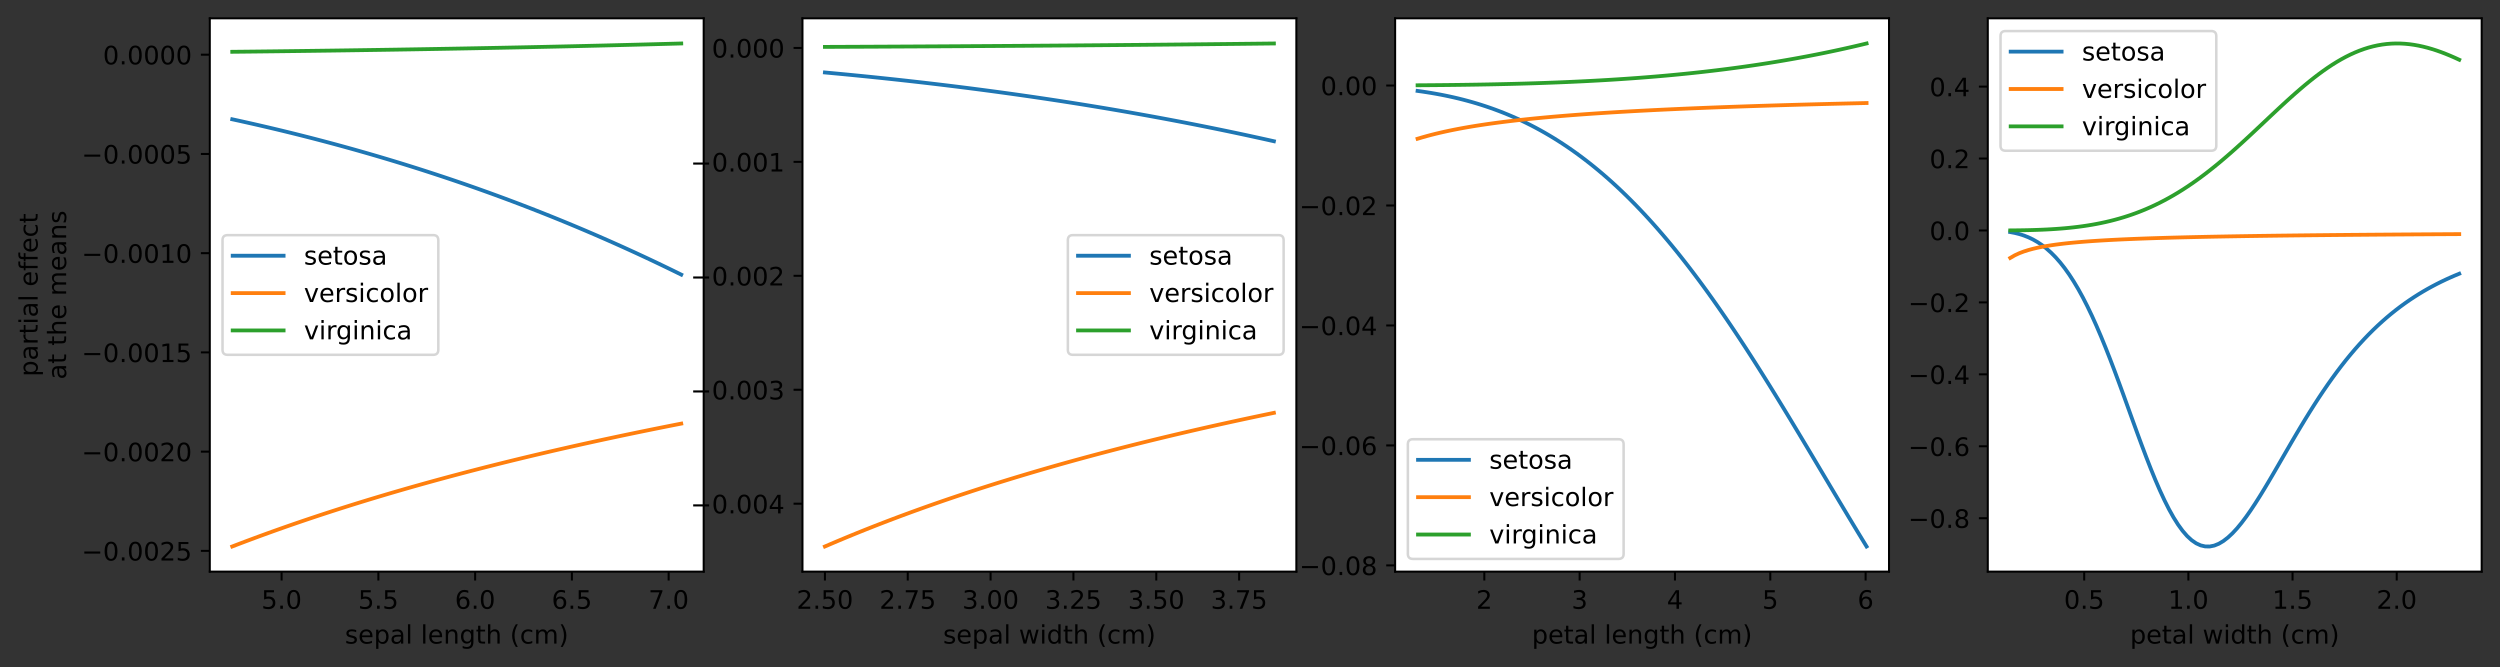 <?xml version="1.0" encoding="utf-8" standalone="no"?>
<!DOCTYPE svg PUBLIC "-//W3C//DTD SVG 1.1//EN"
  "http://www.w3.org/Graphics/SVG/1.1/DTD/svg11.dtd">
<!-- Created with matplotlib (https://matplotlib.org/) -->
<svg height="262.196pt" version="1.1" viewBox="0 0 982.446 262.196" width="982.446pt" xmlns="http://www.w3.org/2000/svg" xmlns:xlink="http://www.w3.org/1999/xlink">
 <rect x="0" y="0" width="982.446" height="262.196" fill="#333333" stroke="none"/>
 <defs>
  <style type="text/css">
*{stroke-linecap:butt;stroke-linejoin:round;}
  </style>
 </defs>
 <g id="figure_1">
  <g id="patch_1">
   <path d="M 0 262.196 
L 982.446 262.196 
L 982.446 0 
L 0 0 
z
" style="fill:none;"/>
  </g>
  <g id="axes_1">
   <g id="patch_2">
    <path d="M 82.446 224.64 
L 276.533 224.64 
L 276.533 7.2 
L 82.446 7.2 
z
" style="fill:#ffffff;"/>
   </g>
   <g id="matplotlib.axis_1">
    <g id="xtick_1">
     <g id="line2d_1">
      <defs>
       <path d="M 0 0 
L 0 3.5 
" id="m6cff1dfd55" style="stroke:#000000;stroke-width:0.8;"/>
      </defs>
      <g>
       <use style="stroke:#000000;stroke-width:0.8;" x="110.662" xlink:href="#m6cff1dfd55" y="224.64"/>
      </g>
     </g>
     <g id="text_1">
      <!-- 5.0 -->
      <defs>
       <path d="M 10.797 72.906 
L 49.516 72.906 
L 49.516 64.594 
L 19.828 64.594 
L 19.828 46.734 
Q 21.969 47.469 24.109 47.828 
Q 26.266 48.188 28.422 48.188 
Q 40.625 48.188 47.75 41.5 
Q 54.891 34.812 54.891 23.391 
Q 54.891 11.625 47.562 5.094 
Q 40.234 -1.422 26.906 -1.422 
Q 22.312 -1.422 17.547 -0.641 
Q 12.797 0.141 7.719 1.703 
L 7.719 11.625 
Q 12.109 9.234 16.797 8.062 
Q 21.484 6.891 26.703 6.891 
Q 35.156 6.891 40.078 11.328 
Q 45.016 15.766 45.016 23.391 
Q 45.016 31 40.078 35.438 
Q 35.156 39.891 26.703 39.891 
Q 22.75 39.891 18.812 39.016 
Q 14.891 38.141 10.797 36.281 
z
" id="DejaVuSans-53"/>
       <path d="M 10.688 12.406 
L 21 12.406 
L 21 0 
L 10.688 0 
z
" id="DejaVuSans-46"/>
       <path d="M 31.781 66.406 
Q 24.172 66.406 20.328 58.906 
Q 16.5 51.422 16.5 36.375 
Q 16.5 21.391 20.328 13.891 
Q 24.172 6.391 31.781 6.391 
Q 39.453 6.391 43.281 13.891 
Q 47.125 21.391 47.125 36.375 
Q 47.125 51.422 43.281 58.906 
Q 39.453 66.406 31.781 66.406 
z
M 31.781 74.219 
Q 44.047 74.219 50.516 64.516 
Q 56.984 54.828 56.984 36.375 
Q 56.984 17.969 50.516 8.266 
Q 44.047 -1.422 31.781 -1.422 
Q 19.531 -1.422 13.062 8.266 
Q 6.594 17.969 6.594 36.375 
Q 6.594 54.828 13.062 64.516 
Q 19.531 74.219 31.781 74.219 
z
" id="DejaVuSans-48"/>
      </defs>
      <g transform="translate(102.71 239.238)scale(0.1 -0.1)">
       <use xlink:href="#DejaVuSans-53"/>
       <use x="63.623" xlink:href="#DejaVuSans-46"/>
       <use x="95.41" xlink:href="#DejaVuSans-48"/>
      </g>
     </g>
    </g>
    <g id="xtick_2">
     <g id="line2d_2">
      <g>
       <use style="stroke:#000000;stroke-width:0.8;" x="148.688" xlink:href="#m6cff1dfd55" y="224.64"/>
      </g>
     </g>
     <g id="text_2">
      <!-- 5.5 -->
      <g transform="translate(140.737 239.238)scale(0.1 -0.1)">
       <use xlink:href="#DejaVuSans-53"/>
       <use x="63.623" xlink:href="#DejaVuSans-46"/>
       <use x="95.41" xlink:href="#DejaVuSans-53"/>
      </g>
     </g>
    </g>
    <g id="xtick_3">
     <g id="line2d_3">
      <g>
       <use style="stroke:#000000;stroke-width:0.8;" x="186.715" xlink:href="#m6cff1dfd55" y="224.64"/>
      </g>
     </g>
     <g id="text_3">
      <!-- 6.0 -->
      <defs>
       <path d="M 33.016 40.375 
Q 26.375 40.375 22.484 35.828 
Q 18.609 31.297 18.609 23.391 
Q 18.609 15.531 22.484 10.953 
Q 26.375 6.391 33.016 6.391 
Q 39.656 6.391 43.531 10.953 
Q 47.406 15.531 47.406 23.391 
Q 47.406 31.297 43.531 35.828 
Q 39.656 40.375 33.016 40.375 
z
M 52.594 71.297 
L 52.594 62.312 
Q 48.875 64.062 45.094 64.984 
Q 41.312 65.922 37.594 65.922 
Q 27.828 65.922 22.672 59.328 
Q 17.531 52.734 16.797 39.406 
Q 19.672 43.656 24.016 45.922 
Q 28.375 48.188 33.594 48.188 
Q 44.578 48.188 50.953 41.516 
Q 57.328 34.859 57.328 23.391 
Q 57.328 12.156 50.688 5.359 
Q 44.047 -1.422 33.016 -1.422 
Q 20.359 -1.422 13.672 8.266 
Q 6.984 17.969 6.984 36.375 
Q 6.984 53.656 15.188 63.938 
Q 23.391 74.219 37.203 74.219 
Q 40.922 74.219 44.703 73.484 
Q 48.484 72.75 52.594 71.297 
z
" id="DejaVuSans-54"/>
      </defs>
      <g transform="translate(178.763 239.238)scale(0.1 -0.1)">
       <use xlink:href="#DejaVuSans-54"/>
       <use x="63.623" xlink:href="#DejaVuSans-46"/>
       <use x="95.41" xlink:href="#DejaVuSans-48"/>
      </g>
     </g>
    </g>
    <g id="xtick_4">
     <g id="line2d_4">
      <g>
       <use style="stroke:#000000;stroke-width:0.8;" x="224.741" xlink:href="#m6cff1dfd55" y="224.64"/>
      </g>
     </g>
     <g id="text_4">
      <!-- 6.5 -->
      <g transform="translate(216.79 239.238)scale(0.1 -0.1)">
       <use xlink:href="#DejaVuSans-54"/>
       <use x="63.623" xlink:href="#DejaVuSans-46"/>
       <use x="95.41" xlink:href="#DejaVuSans-53"/>
      </g>
     </g>
    </g>
    <g id="xtick_5">
     <g id="line2d_5">
      <g>
       <use style="stroke:#000000;stroke-width:0.8;" x="262.768" xlink:href="#m6cff1dfd55" y="224.64"/>
      </g>
     </g>
     <g id="text_5">
      <!-- 7.0 -->
      <defs>
       <path d="M 8.203 72.906 
L 55.078 72.906 
L 55.078 68.703 
L 28.609 0 
L 18.312 0 
L 43.219 64.594 
L 8.203 64.594 
z
" id="DejaVuSans-55"/>
      </defs>
      <g transform="translate(254.816 239.238)scale(0.1 -0.1)">
       <use xlink:href="#DejaVuSans-55"/>
       <use x="63.623" xlink:href="#DejaVuSans-46"/>
       <use x="95.41" xlink:href="#DejaVuSans-48"/>
      </g>
     </g>
    </g>
    <g id="text_6">
     <!-- sepal length (cm) -->
     <defs>
      <path d="M 44.281 53.078 
L 44.281 44.578 
Q 40.484 46.531 36.375 47.5 
Q 32.281 48.484 27.875 48.484 
Q 21.188 48.484 17.844 46.438 
Q 14.5 44.391 14.5 40.281 
Q 14.5 37.156 16.891 35.375 
Q 19.281 33.594 26.516 31.984 
L 29.594 31.297 
Q 39.156 29.25 43.188 25.516 
Q 47.219 21.781 47.219 15.094 
Q 47.219 7.469 41.188 3.016 
Q 35.156 -1.422 24.609 -1.422 
Q 20.219 -1.422 15.453 -0.562 
Q 10.688 0.297 5.422 2 
L 5.422 11.281 
Q 10.406 8.688 15.234 7.391 
Q 20.062 6.109 24.812 6.109 
Q 31.156 6.109 34.562 8.281 
Q 37.984 10.453 37.984 14.406 
Q 37.984 18.062 35.516 20.016 
Q 33.062 21.969 24.703 23.781 
L 21.578 24.516 
Q 13.234 26.266 9.516 29.906 
Q 5.812 33.547 5.812 39.891 
Q 5.812 47.609 11.281 51.797 
Q 16.75 56 26.812 56 
Q 31.781 56 36.172 55.266 
Q 40.578 54.547 44.281 53.078 
z
" id="DejaVuSans-115"/>
      <path d="M 56.203 29.594 
L 56.203 25.203 
L 14.891 25.203 
Q 15.484 15.922 20.484 11.062 
Q 25.484 6.203 34.422 6.203 
Q 39.594 6.203 44.453 7.469 
Q 49.312 8.734 54.109 11.281 
L 54.109 2.781 
Q 49.266 0.734 44.188 -0.344 
Q 39.109 -1.422 33.891 -1.422 
Q 20.797 -1.422 13.156 6.188 
Q 5.516 13.812 5.516 26.812 
Q 5.516 40.234 12.766 48.109 
Q 20.016 56 32.328 56 
Q 43.359 56 49.781 48.891 
Q 56.203 41.797 56.203 29.594 
z
M 47.219 32.234 
Q 47.125 39.594 43.094 43.984 
Q 39.062 48.391 32.422 48.391 
Q 24.906 48.391 20.391 44.141 
Q 15.875 39.891 15.188 32.172 
z
" id="DejaVuSans-101"/>
      <path d="M 18.109 8.203 
L 18.109 -20.797 
L 9.078 -20.797 
L 9.078 54.688 
L 18.109 54.688 
L 18.109 46.391 
Q 20.953 51.266 25.266 53.625 
Q 29.594 56 35.594 56 
Q 45.562 56 51.781 48.094 
Q 58.016 40.188 58.016 27.297 
Q 58.016 14.406 51.781 6.484 
Q 45.562 -1.422 35.594 -1.422 
Q 29.594 -1.422 25.266 0.953 
Q 20.953 3.328 18.109 8.203 
z
M 48.688 27.297 
Q 48.688 37.203 44.609 42.844 
Q 40.531 48.484 33.406 48.484 
Q 26.266 48.484 22.188 42.844 
Q 18.109 37.203 18.109 27.297 
Q 18.109 17.391 22.188 11.75 
Q 26.266 6.109 33.406 6.109 
Q 40.531 6.109 44.609 11.75 
Q 48.688 17.391 48.688 27.297 
z
" id="DejaVuSans-112"/>
      <path d="M 34.281 27.484 
Q 23.391 27.484 19.188 25 
Q 14.984 22.516 14.984 16.5 
Q 14.984 11.719 18.141 8.906 
Q 21.297 6.109 26.703 6.109 
Q 34.188 6.109 38.703 11.406 
Q 43.219 16.703 43.219 25.484 
L 43.219 27.484 
z
M 52.203 31.203 
L 52.203 0 
L 43.219 0 
L 43.219 8.297 
Q 40.141 3.328 35.547 0.953 
Q 30.953 -1.422 24.312 -1.422 
Q 15.922 -1.422 10.953 3.297 
Q 6 8.016 6 15.922 
Q 6 25.141 12.172 29.828 
Q 18.359 34.516 30.609 34.516 
L 43.219 34.516 
L 43.219 35.406 
Q 43.219 41.609 39.141 45 
Q 35.062 48.391 27.688 48.391 
Q 23 48.391 18.547 47.266 
Q 14.109 46.141 10.016 43.891 
L 10.016 52.203 
Q 14.938 54.109 19.578 55.047 
Q 24.219 56 28.609 56 
Q 40.484 56 46.344 49.844 
Q 52.203 43.703 52.203 31.203 
z
" id="DejaVuSans-97"/>
      <path d="M 9.422 75.984 
L 18.406 75.984 
L 18.406 0 
L 9.422 0 
z
" id="DejaVuSans-108"/>
      <path id="DejaVuSans-32"/>
      <path d="M 54.891 33.016 
L 54.891 0 
L 45.906 0 
L 45.906 32.719 
Q 45.906 40.484 42.875 44.328 
Q 39.844 48.188 33.797 48.188 
Q 26.516 48.188 22.312 43.547 
Q 18.109 38.922 18.109 30.906 
L 18.109 0 
L 9.078 0 
L 9.078 54.688 
L 18.109 54.688 
L 18.109 46.188 
Q 21.344 51.125 25.703 53.562 
Q 30.078 56 35.797 56 
Q 45.219 56 50.047 50.172 
Q 54.891 44.344 54.891 33.016 
z
" id="DejaVuSans-110"/>
      <path d="M 45.406 27.984 
Q 45.406 37.75 41.375 43.109 
Q 37.359 48.484 30.078 48.484 
Q 22.859 48.484 18.828 43.109 
Q 14.797 37.75 14.797 27.984 
Q 14.797 18.266 18.828 12.891 
Q 22.859 7.516 30.078 7.516 
Q 37.359 7.516 41.375 12.891 
Q 45.406 18.266 45.406 27.984 
z
M 54.391 6.781 
Q 54.391 -7.172 48.188 -13.984 
Q 42 -20.797 29.203 -20.797 
Q 24.469 -20.797 20.266 -20.094 
Q 16.062 -19.391 12.109 -17.922 
L 12.109 -9.188 
Q 16.062 -11.328 19.922 -12.344 
Q 23.781 -13.375 27.781 -13.375 
Q 36.625 -13.375 41.016 -8.766 
Q 45.406 -4.156 45.406 5.172 
L 45.406 9.625 
Q 42.625 4.781 38.281 2.391 
Q 33.938 0 27.875 0 
Q 17.828 0 11.672 7.656 
Q 5.516 15.328 5.516 27.984 
Q 5.516 40.672 11.672 48.328 
Q 17.828 56 27.875 56 
Q 33.938 56 38.281 53.609 
Q 42.625 51.219 45.406 46.391 
L 45.406 54.688 
L 54.391 54.688 
z
" id="DejaVuSans-103"/>
      <path d="M 18.312 70.219 
L 18.312 54.688 
L 36.812 54.688 
L 36.812 47.703 
L 18.312 47.703 
L 18.312 18.016 
Q 18.312 11.328 20.141 9.422 
Q 21.969 7.516 27.594 7.516 
L 36.812 7.516 
L 36.812 0 
L 27.594 0 
Q 17.188 0 13.234 3.875 
Q 9.281 7.766 9.281 18.016 
L 9.281 47.703 
L 2.688 47.703 
L 2.688 54.688 
L 9.281 54.688 
L 9.281 70.219 
z
" id="DejaVuSans-116"/>
      <path d="M 54.891 33.016 
L 54.891 0 
L 45.906 0 
L 45.906 32.719 
Q 45.906 40.484 42.875 44.328 
Q 39.844 48.188 33.797 48.188 
Q 26.516 48.188 22.312 43.547 
Q 18.109 38.922 18.109 30.906 
L 18.109 0 
L 9.078 0 
L 9.078 75.984 
L 18.109 75.984 
L 18.109 46.188 
Q 21.344 51.125 25.703 53.562 
Q 30.078 56 35.797 56 
Q 45.219 56 50.047 50.172 
Q 54.891 44.344 54.891 33.016 
z
" id="DejaVuSans-104"/>
      <path d="M 31 75.875 
Q 24.469 64.656 21.281 53.656 
Q 18.109 42.672 18.109 31.391 
Q 18.109 20.125 21.312 9.062 
Q 24.516 -2 31 -13.188 
L 23.188 -13.188 
Q 15.875 -1.703 12.234 9.375 
Q 8.594 20.453 8.594 31.391 
Q 8.594 42.281 12.203 53.312 
Q 15.828 64.359 23.188 75.875 
z
" id="DejaVuSans-40"/>
      <path d="M 48.781 52.594 
L 48.781 44.188 
Q 44.969 46.297 41.141 47.344 
Q 37.312 48.391 33.406 48.391 
Q 24.656 48.391 19.812 42.844 
Q 14.984 37.312 14.984 27.297 
Q 14.984 17.281 19.812 11.734 
Q 24.656 6.203 33.406 6.203 
Q 37.312 6.203 41.141 7.25 
Q 44.969 8.297 48.781 10.406 
L 48.781 2.094 
Q 45.016 0.344 40.984 -0.531 
Q 36.969 -1.422 32.422 -1.422 
Q 20.062 -1.422 12.781 6.344 
Q 5.516 14.109 5.516 27.297 
Q 5.516 40.672 12.859 48.328 
Q 20.219 56 33.016 56 
Q 37.156 56 41.109 55.141 
Q 45.062 54.297 48.781 52.594 
z
" id="DejaVuSans-99"/>
      <path d="M 52 44.188 
Q 55.375 50.25 60.062 53.125 
Q 64.75 56 71.094 56 
Q 79.641 56 84.281 50.016 
Q 88.922 44.047 88.922 33.016 
L 88.922 0 
L 79.891 0 
L 79.891 32.719 
Q 79.891 40.578 77.094 44.375 
Q 74.312 48.188 68.609 48.188 
Q 61.625 48.188 57.562 43.547 
Q 53.516 38.922 53.516 30.906 
L 53.516 0 
L 44.484 0 
L 44.484 32.719 
Q 44.484 40.625 41.703 44.406 
Q 38.922 48.188 33.109 48.188 
Q 26.219 48.188 22.156 43.531 
Q 18.109 38.875 18.109 30.906 
L 18.109 0 
L 9.078 0 
L 9.078 54.688 
L 18.109 54.688 
L 18.109 46.188 
Q 21.188 51.219 25.484 53.609 
Q 29.781 56 35.688 56 
Q 41.656 56 45.828 52.969 
Q 50 49.953 52 44.188 
z
" id="DejaVuSans-109"/>
      <path d="M 8.016 75.875 
L 15.828 75.875 
Q 23.141 64.359 26.781 53.312 
Q 30.422 42.281 30.422 31.391 
Q 30.422 20.453 26.781 9.375 
Q 23.141 -1.703 15.828 -13.188 
L 8.016 -13.188 
Q 14.5 -2 17.703 9.062 
Q 20.906 20.125 20.906 31.391 
Q 20.906 42.672 17.703 53.656 
Q 14.5 64.656 8.016 75.875 
z
" id="DejaVuSans-41"/>
     </defs>
     <g transform="translate(135.544 252.917)scale(0.1 -0.1)">
      <use xlink:href="#DejaVuSans-115"/>
      <use x="52.1" xlink:href="#DejaVuSans-101"/>
      <use x="113.623" xlink:href="#DejaVuSans-112"/>
      <use x="177.1" xlink:href="#DejaVuSans-97"/>
      <use x="238.379" xlink:href="#DejaVuSans-108"/>
      <use x="266.162" xlink:href="#DejaVuSans-32"/>
      <use x="297.949" xlink:href="#DejaVuSans-108"/>
      <use x="325.732" xlink:href="#DejaVuSans-101"/>
      <use x="387.256" xlink:href="#DejaVuSans-110"/>
      <use x="450.635" xlink:href="#DejaVuSans-103"/>
      <use x="514.111" xlink:href="#DejaVuSans-116"/>
      <use x="553.32" xlink:href="#DejaVuSans-104"/>
      <use x="616.699" xlink:href="#DejaVuSans-32"/>
      <use x="648.486" xlink:href="#DejaVuSans-40"/>
      <use x="687.5" xlink:href="#DejaVuSans-99"/>
      <use x="742.48" xlink:href="#DejaVuSans-109"/>
      <use x="839.893" xlink:href="#DejaVuSans-41"/>
     </g>
    </g>
   </g>
   <g id="matplotlib.axis_2">
    <g id="ytick_1">
     <g id="line2d_6">
      <defs>
       <path d="M 0 0 
L -3.5 0 
" id="m7af37dfbe4" style="stroke:#000000;stroke-width:0.8;"/>
      </defs>
      <g>
       <use style="stroke:#000000;stroke-width:0.8;" x="82.446" xlink:href="#m7af37dfbe4" y="216.475"/>
      </g>
     </g>
     <g id="text_7">
      <!-- −0.0025 -->
      <defs>
       <path d="M 10.594 35.5 
L 73.188 35.5 
L 73.188 27.203 
L 10.594 27.203 
z
" id="DejaVuSans-8722"/>
       <path d="M 19.188 8.297 
L 53.609 8.297 
L 53.609 0 
L 7.328 0 
L 7.328 8.297 
Q 12.938 14.109 22.625 23.891 
Q 32.328 33.688 34.812 36.531 
Q 39.547 41.844 41.422 45.531 
Q 43.312 49.219 43.312 52.781 
Q 43.312 58.594 39.234 62.25 
Q 35.156 65.922 28.609 65.922 
Q 23.969 65.922 18.812 64.312 
Q 13.672 62.703 7.812 59.422 
L 7.812 69.391 
Q 13.766 71.781 18.938 73 
Q 24.125 74.219 28.422 74.219 
Q 39.75 74.219 46.484 68.547 
Q 53.219 62.891 53.219 53.422 
Q 53.219 48.922 51.531 44.891 
Q 49.859 40.875 45.406 35.406 
Q 44.188 33.984 37.641 27.219 
Q 31.109 20.453 19.188 8.297 
z
" id="DejaVuSans-50"/>
      </defs>
      <g transform="translate(32.076 220.274)scale(0.1 -0.1)">
       <use xlink:href="#DejaVuSans-8722"/>
       <use x="83.789" xlink:href="#DejaVuSans-48"/>
       <use x="147.412" xlink:href="#DejaVuSans-46"/>
       <use x="179.199" xlink:href="#DejaVuSans-48"/>
       <use x="242.822" xlink:href="#DejaVuSans-48"/>
       <use x="306.445" xlink:href="#DejaVuSans-50"/>
       <use x="370.068" xlink:href="#DejaVuSans-53"/>
      </g>
     </g>
    </g>
    <g id="ytick_2">
     <g id="line2d_7">
      <g>
       <use style="stroke:#000000;stroke-width:0.8;" x="82.446" xlink:href="#m7af37dfbe4" y="177.481"/>
      </g>
     </g>
     <g id="text_8">
      <!-- −0.0020 -->
      <g transform="translate(32.076 181.28)scale(0.1 -0.1)">
       <use xlink:href="#DejaVuSans-8722"/>
       <use x="83.789" xlink:href="#DejaVuSans-48"/>
       <use x="147.412" xlink:href="#DejaVuSans-46"/>
       <use x="179.199" xlink:href="#DejaVuSans-48"/>
       <use x="242.822" xlink:href="#DejaVuSans-48"/>
       <use x="306.445" xlink:href="#DejaVuSans-50"/>
       <use x="370.068" xlink:href="#DejaVuSans-48"/>
      </g>
     </g>
    </g>
    <g id="ytick_3">
     <g id="line2d_8">
      <g>
       <use style="stroke:#000000;stroke-width:0.8;" x="82.446" xlink:href="#m7af37dfbe4" y="138.486"/>
      </g>
     </g>
     <g id="text_9">
      <!-- −0.0015 -->
      <defs>
       <path d="M 12.406 8.297 
L 28.516 8.297 
L 28.516 63.922 
L 10.984 60.406 
L 10.984 69.391 
L 28.422 72.906 
L 38.281 72.906 
L 38.281 8.297 
L 54.391 8.297 
L 54.391 0 
L 12.406 0 
z
" id="DejaVuSans-49"/>
      </defs>
      <g transform="translate(32.076 142.286)scale(0.1 -0.1)">
       <use xlink:href="#DejaVuSans-8722"/>
       <use x="83.789" xlink:href="#DejaVuSans-48"/>
       <use x="147.412" xlink:href="#DejaVuSans-46"/>
       <use x="179.199" xlink:href="#DejaVuSans-48"/>
       <use x="242.822" xlink:href="#DejaVuSans-48"/>
       <use x="306.445" xlink:href="#DejaVuSans-49"/>
       <use x="370.068" xlink:href="#DejaVuSans-53"/>
      </g>
     </g>
    </g>
    <g id="ytick_4">
     <g id="line2d_9">
      <g>
       <use style="stroke:#000000;stroke-width:0.8;" x="82.446" xlink:href="#m7af37dfbe4" y="99.492"/>
      </g>
     </g>
     <g id="text_10">
      <!-- −0.0010 -->
      <g transform="translate(32.076 103.291)scale(0.1 -0.1)">
       <use xlink:href="#DejaVuSans-8722"/>
       <use x="83.789" xlink:href="#DejaVuSans-48"/>
       <use x="147.412" xlink:href="#DejaVuSans-46"/>
       <use x="179.199" xlink:href="#DejaVuSans-48"/>
       <use x="242.822" xlink:href="#DejaVuSans-48"/>
       <use x="306.445" xlink:href="#DejaVuSans-49"/>
       <use x="370.068" xlink:href="#DejaVuSans-48"/>
      </g>
     </g>
    </g>
    <g id="ytick_5">
     <g id="line2d_10">
      <g>
       <use style="stroke:#000000;stroke-width:0.8;" x="82.446" xlink:href="#m7af37dfbe4" y="60.498"/>
      </g>
     </g>
     <g id="text_11">
      <!-- −0.0005 -->
      <g transform="translate(32.076 64.297)scale(0.1 -0.1)">
       <use xlink:href="#DejaVuSans-8722"/>
       <use x="83.789" xlink:href="#DejaVuSans-48"/>
       <use x="147.412" xlink:href="#DejaVuSans-46"/>
       <use x="179.199" xlink:href="#DejaVuSans-48"/>
       <use x="242.822" xlink:href="#DejaVuSans-48"/>
       <use x="306.445" xlink:href="#DejaVuSans-48"/>
       <use x="370.068" xlink:href="#DejaVuSans-53"/>
      </g>
     </g>
    </g>
    <g id="ytick_6">
     <g id="line2d_11">
      <g>
       <use style="stroke:#000000;stroke-width:0.8;" x="82.446" xlink:href="#m7af37dfbe4" y="21.503"/>
      </g>
     </g>
     <g id="text_12">
      <!-- 0.0000 -->
      <g transform="translate(40.456 25.302)scale(0.1 -0.1)">
       <use xlink:href="#DejaVuSans-48"/>
       <use x="63.623" xlink:href="#DejaVuSans-46"/>
       <use x="95.41" xlink:href="#DejaVuSans-48"/>
       <use x="159.033" xlink:href="#DejaVuSans-48"/>
       <use x="222.656" xlink:href="#DejaVuSans-48"/>
       <use x="286.279" xlink:href="#DejaVuSans-48"/>
      </g>
     </g>
    </g>
    <g id="text_13">
     <!-- partial effect -->
     <defs>
      <path d="M 41.109 46.297 
Q 39.594 47.172 37.812 47.578 
Q 36.031 48 33.891 48 
Q 26.266 48 22.188 43.047 
Q 18.109 38.094 18.109 28.812 
L 18.109 0 
L 9.078 0 
L 9.078 54.688 
L 18.109 54.688 
L 18.109 46.188 
Q 20.953 51.172 25.484 53.578 
Q 30.031 56 36.531 56 
Q 37.453 56 38.578 55.875 
Q 39.703 55.766 41.062 55.516 
z
" id="DejaVuSans-114"/>
      <path d="M 9.422 54.688 
L 18.406 54.688 
L 18.406 0 
L 9.422 0 
z
M 9.422 75.984 
L 18.406 75.984 
L 18.406 64.594 
L 9.422 64.594 
z
" id="DejaVuSans-105"/>
      <path d="M 37.109 75.984 
L 37.109 68.5 
L 28.516 68.5 
Q 23.688 68.5 21.797 66.547 
Q 19.922 64.594 19.922 59.516 
L 19.922 54.688 
L 34.719 54.688 
L 34.719 47.703 
L 19.922 47.703 
L 19.922 0 
L 10.891 0 
L 10.891 47.703 
L 2.297 47.703 
L 2.297 54.688 
L 10.891 54.688 
L 10.891 58.5 
Q 10.891 67.625 15.141 71.797 
Q 19.391 75.984 28.609 75.984 
z
" id="DejaVuSans-102"/>
     </defs>
     <g transform="translate(14.798 147.988)rotate(-90)scale(0.1 -0.1)">
      <use xlink:href="#DejaVuSans-112"/>
      <use x="63.477" xlink:href="#DejaVuSans-97"/>
      <use x="124.756" xlink:href="#DejaVuSans-114"/>
      <use x="165.869" xlink:href="#DejaVuSans-116"/>
      <use x="205.078" xlink:href="#DejaVuSans-105"/>
      <use x="232.861" xlink:href="#DejaVuSans-97"/>
      <use x="294.141" xlink:href="#DejaVuSans-108"/>
      <use x="321.924" xlink:href="#DejaVuSans-32"/>
      <use x="353.711" xlink:href="#DejaVuSans-101"/>
      <use x="415.234" xlink:href="#DejaVuSans-102"/>
      <use x="450.439" xlink:href="#DejaVuSans-102"/>
      <use x="485.645" xlink:href="#DejaVuSans-101"/>
      <use x="547.168" xlink:href="#DejaVuSans-99"/>
      <use x="602.148" xlink:href="#DejaVuSans-116"/>
     </g>
     <!-- at the means -->
     <g transform="translate(25.996 149.112)rotate(-90)scale(0.1 -0.1)">
      <use xlink:href="#DejaVuSans-97"/>
      <use x="61.279" xlink:href="#DejaVuSans-116"/>
      <use x="100.488" xlink:href="#DejaVuSans-32"/>
      <use x="132.275" xlink:href="#DejaVuSans-116"/>
      <use x="171.484" xlink:href="#DejaVuSans-104"/>
      <use x="234.863" xlink:href="#DejaVuSans-101"/>
      <use x="296.387" xlink:href="#DejaVuSans-32"/>
      <use x="328.174" xlink:href="#DejaVuSans-109"/>
      <use x="425.586" xlink:href="#DejaVuSans-101"/>
      <use x="487.109" xlink:href="#DejaVuSans-97"/>
      <use x="548.389" xlink:href="#DejaVuSans-110"/>
      <use x="611.768" xlink:href="#DejaVuSans-115"/>
     </g>
    </g>
   </g>
   <g id="line2d_12">
    <path clip-path="url(#p69f1b1eed9)" d="M 91.268 46.877 
L 93.051 47.265 
L 94.833 47.657 
L 96.615 48.054 
L 98.397 48.454 
L 100.18 48.858 
L 101.962 49.267 
L 103.744 49.68 
L 105.526 50.096 
L 107.309 50.517 
L 109.091 50.942 
L 110.873 51.371 
L 112.655 51.805 
L 114.438 52.242 
L 116.22 52.684 
L 118.002 53.13 
L 119.784 53.581 
L 121.567 54.035 
L 123.349 54.494 
L 125.131 54.958 
L 126.913 55.425 
L 128.696 55.898 
L 130.478 56.374 
L 132.26 56.855 
L 134.042 57.34 
L 135.825 57.83 
L 137.607 58.325 
L 139.389 58.823 
L 141.171 59.327 
L 142.954 59.835 
L 144.736 60.347 
L 146.518 60.864 
L 148.3 61.386 
L 150.083 61.912 
L 151.865 62.443 
L 153.647 62.979 
L 155.429 63.519 
L 157.212 64.064 
L 158.994 64.614 
L 160.776 65.169 
L 162.558 65.728 
L 164.341 66.292 
L 166.123 66.861 
L 167.905 67.435 
L 169.687 68.014 
L 171.47 68.597 
L 173.252 69.186 
L 175.034 69.779 
L 176.816 70.377 
L 178.599 70.981 
L 180.381 71.589 
L 182.163 72.202 
L 183.945 72.82 
L 185.728 73.444 
L 187.51 74.072 
L 189.292 74.706 
L 191.074 75.344 
L 192.857 75.988 
L 194.639 76.637 
L 196.421 77.291 
L 198.203 77.95 
L 199.986 78.614 
L 201.768 79.284 
L 203.55 79.959 
L 205.332 80.639 
L 207.115 81.325 
L 208.897 82.015 
L 210.679 82.712 
L 212.461 83.413 
L 214.244 84.12 
L 216.026 84.832 
L 217.808 85.55 
L 219.59 86.273 
L 221.373 87.001 
L 223.155 87.735 
L 224.937 88.475 
L 226.719 89.22 
L 228.502 89.97 
L 230.284 90.726 
L 232.066 91.488 
L 233.848 92.255 
L 235.631 93.028 
L 237.413 93.806 
L 239.195 94.591 
L 240.977 95.38 
L 242.76 96.176 
L 244.542 96.977 
L 246.324 97.784 
L 248.106 98.597 
L 249.889 99.415 
L 251.671 100.239 
L 253.453 101.069 
L 255.235 101.905 
L 257.018 102.747 
L 258.8 103.594 
L 260.582 104.448 
L 262.364 105.307 
L 264.147 106.173 
L 265.929 107.044 
L 267.711 107.921 
" style="fill:none;stroke:#1f77b4;stroke-linecap:square;stroke-width:1.5;"/>
   </g>
   <g id="line2d_13">
    <path clip-path="url(#p69f1b1eed9)" d="M 91.268 214.756 
L 93.051 214.071 
L 94.833 213.392 
L 96.615 212.719 
L 98.397 212.051 
L 100.18 211.388 
L 101.962 210.731 
L 103.744 210.079 
L 105.526 209.433 
L 107.309 208.792 
L 109.091 208.156 
L 110.873 207.525 
L 112.655 206.899 
L 114.438 206.278 
L 116.22 205.662 
L 118.002 205.051 
L 119.784 204.445 
L 121.567 203.843 
L 123.349 203.246 
L 125.131 202.654 
L 126.913 202.066 
L 128.696 201.483 
L 130.478 200.904 
L 132.26 200.33 
L 134.042 199.76 
L 135.825 199.194 
L 137.607 198.633 
L 139.389 198.075 
L 141.171 197.522 
L 142.954 196.973 
L 144.736 196.428 
L 146.518 195.887 
L 148.3 195.35 
L 150.083 194.817 
L 151.865 194.287 
L 153.647 193.762 
L 155.429 193.24 
L 157.212 192.722 
L 158.994 192.208 
L 160.776 191.697 
L 162.558 191.19 
L 164.341 190.686 
L 166.123 190.186 
L 167.905 189.69 
L 169.687 189.197 
L 171.47 188.707 
L 173.252 188.221 
L 175.034 187.738 
L 176.816 187.258 
L 178.599 186.782 
L 180.381 186.309 
L 182.163 185.839 
L 183.945 185.372 
L 185.728 184.909 
L 187.51 184.448 
L 189.292 183.991 
L 191.074 183.536 
L 192.857 183.085 
L 194.639 182.636 
L 196.421 182.191 
L 198.203 181.748 
L 199.986 181.309 
L 201.768 180.872 
L 203.55 180.438 
L 205.332 180.006 
L 207.115 179.578 
L 208.897 179.152 
L 210.679 178.729 
L 212.461 178.309 
L 214.244 177.891 
L 216.026 177.476 
L 217.808 177.063 
L 219.59 176.653 
L 221.373 176.246 
L 223.155 175.841 
L 224.937 175.439 
L 226.719 175.039 
L 228.502 174.641 
L 230.284 174.246 
L 232.066 173.854 
L 233.848 173.463 
L 235.631 173.075 
L 237.413 172.69 
L 239.195 172.307 
L 240.977 171.926 
L 242.76 171.547 
L 244.542 171.171 
L 246.324 170.797 
L 248.106 170.425 
L 249.889 170.055 
L 251.671 169.687 
L 253.453 169.322 
L 255.235 168.958 
L 257.018 168.597 
L 258.8 168.238 
L 260.582 167.881 
L 262.364 167.526 
L 264.147 167.173 
L 265.929 166.822 
L 267.711 166.473 
" style="fill:none;stroke:#ff7f0e;stroke-linecap:square;stroke-width:1.5;"/>
   </g>
   <g id="line2d_14">
    <path clip-path="url(#p69f1b1eed9)" d="M 91.268 20.357 
L 93.051 20.337 
L 94.833 20.318 
L 96.615 20.298 
L 98.397 20.278 
L 100.18 20.258 
L 101.962 20.237 
L 103.744 20.217 
L 105.526 20.196 
L 107.309 20.175 
L 109.091 20.153 
L 110.873 20.131 
L 112.655 20.11 
L 114.438 20.087 
L 116.22 20.065 
L 118.002 20.042 
L 119.784 20.019 
L 121.567 19.996 
L 123.349 19.973 
L 125.131 19.949 
L 126.913 19.925 
L 128.696 19.901 
L 130.478 19.877 
L 132.26 19.852 
L 134.042 19.827 
L 135.825 19.802 
L 137.607 19.776 
L 139.389 19.751 
L 141.171 19.725 
L 142.954 19.698 
L 144.736 19.672 
L 146.518 19.645 
L 148.3 19.618 
L 150.083 19.59 
L 151.865 19.563 
L 153.647 19.535 
L 155.429 19.507 
L 157.212 19.478 
L 158.994 19.449 
L 160.776 19.42 
L 162.558 19.391 
L 164.341 19.361 
L 166.123 19.331 
L 167.905 19.301 
L 169.687 19.27 
L 171.47 19.239 
L 173.252 19.208 
L 175.034 19.177 
L 176.816 19.145 
L 178.599 19.113 
L 180.381 19.081 
L 182.163 19.048 
L 183.945 19.015 
L 185.728 18.982 
L 187.51 18.948 
L 189.292 18.914 
L 191.074 18.88 
L 192.857 18.845 
L 194.639 18.81 
L 196.421 18.775 
L 198.203 18.74 
L 199.986 18.704 
L 201.768 18.668 
L 203.55 18.631 
L 205.332 18.594 
L 207.115 18.557 
L 208.897 18.52 
L 210.679 18.482 
L 212.461 18.444 
L 214.244 18.405 
L 216.026 18.366 
L 217.808 18.327 
L 219.59 18.288 
L 221.373 18.248 
L 223.155 18.207 
L 224.937 18.167 
L 226.719 18.126 
L 228.502 18.085 
L 230.284 18.043 
L 232.066 18.001 
L 233.848 17.959 
L 235.631 17.916 
L 237.413 17.873 
L 239.195 17.829 
L 240.977 17.786 
L 242.76 17.741 
L 244.542 17.697 
L 246.324 17.652 
L 248.106 17.607 
L 249.889 17.561 
L 251.671 17.515 
L 253.453 17.469 
L 255.235 17.422 
L 257.018 17.375 
L 258.8 17.327 
L 260.582 17.279 
L 262.364 17.231 
L 264.147 17.182 
L 265.929 17.133 
L 267.711 17.084 
" style="fill:none;stroke:#2ca02c;stroke-linecap:square;stroke-width:1.5;"/>
   </g>
   <g id="patch_3">
    <path d="M 82.446 224.64 
L 82.446 7.2 
" style="fill:none;stroke:#000000;stroke-linecap:square;stroke-linejoin:miter;stroke-width:0.8;"/>
   </g>
   <g id="patch_4">
    <path d="M 276.533 224.64 
L 276.533 7.2 
" style="fill:none;stroke:#000000;stroke-linecap:square;stroke-linejoin:miter;stroke-width:0.8;"/>
   </g>
   <g id="patch_5">
    <path d="M 82.446 224.64 
L 276.533 224.64 
" style="fill:none;stroke:#000000;stroke-linecap:square;stroke-linejoin:miter;stroke-width:0.8;"/>
   </g>
   <g id="patch_6">
    <path d="M 82.446 7.2 
L 276.533 7.2 
" style="fill:none;stroke:#000000;stroke-linecap:square;stroke-linejoin:miter;stroke-width:0.8;"/>
   </g>
   <g id="legend_1">
    <g id="patch_7">
     <path d="M 89.446 139.437 
L 170.242 139.437 
Q 172.242 139.437 172.242 137.437 
L 172.242 94.403 
Q 172.242 92.403 170.242 92.403 
L 89.446 92.403 
Q 87.446 92.403 87.446 94.403 
L 87.446 137.437 
Q 87.446 139.437 89.446 139.437 
z
" style="fill:#ffffff;opacity:0.8;stroke:#cccccc;stroke-linejoin:miter;"/>
    </g>
    <g id="line2d_15">
     <path d="M 91.446 100.501 
L 111.446 100.501 
" style="fill:none;stroke:#1f77b4;stroke-linecap:square;stroke-width:1.5;"/>
    </g>
    <g id="line2d_16"/>
    <g id="text_14">
     <!-- setosa -->
     <defs>
      <path d="M 30.609 48.391 
Q 23.391 48.391 19.188 42.75 
Q 14.984 37.109 14.984 27.297 
Q 14.984 17.484 19.156 11.844 
Q 23.344 6.203 30.609 6.203 
Q 37.797 6.203 41.984 11.859 
Q 46.188 17.531 46.188 27.297 
Q 46.188 37.016 41.984 42.703 
Q 37.797 48.391 30.609 48.391 
z
M 30.609 56 
Q 42.328 56 49.016 48.375 
Q 55.719 40.766 55.719 27.297 
Q 55.719 13.875 49.016 6.219 
Q 42.328 -1.422 30.609 -1.422 
Q 18.844 -1.422 12.172 6.219 
Q 5.516 13.875 5.516 27.297 
Q 5.516 40.766 12.172 48.375 
Q 18.844 56 30.609 56 
z
" id="DejaVuSans-111"/>
     </defs>
     <g transform="translate(119.446 104.001)scale(0.1 -0.1)">
      <use xlink:href="#DejaVuSans-115"/>
      <use x="52.1" xlink:href="#DejaVuSans-101"/>
      <use x="113.623" xlink:href="#DejaVuSans-116"/>
      <use x="152.832" xlink:href="#DejaVuSans-111"/>
      <use x="214.014" xlink:href="#DejaVuSans-115"/>
      <use x="266.113" xlink:href="#DejaVuSans-97"/>
     </g>
    </g>
    <g id="line2d_17">
     <path d="M 91.446 115.179 
L 111.446 115.179 
" style="fill:none;stroke:#ff7f0e;stroke-linecap:square;stroke-width:1.5;"/>
    </g>
    <g id="line2d_18"/>
    <g id="text_15">
     <!-- versicolor -->
     <defs>
      <path d="M 2.984 54.688 
L 12.5 54.688 
L 29.594 8.797 
L 46.688 54.688 
L 56.203 54.688 
L 35.688 0 
L 23.484 0 
z
" id="DejaVuSans-118"/>
     </defs>
     <g transform="translate(119.446 118.679)scale(0.1 -0.1)">
      <use xlink:href="#DejaVuSans-118"/>
      <use x="59.18" xlink:href="#DejaVuSans-101"/>
      <use x="120.703" xlink:href="#DejaVuSans-114"/>
      <use x="161.816" xlink:href="#DejaVuSans-115"/>
      <use x="213.916" xlink:href="#DejaVuSans-105"/>
      <use x="241.699" xlink:href="#DejaVuSans-99"/>
      <use x="296.68" xlink:href="#DejaVuSans-111"/>
      <use x="357.861" xlink:href="#DejaVuSans-108"/>
      <use x="385.645" xlink:href="#DejaVuSans-111"/>
      <use x="446.826" xlink:href="#DejaVuSans-114"/>
     </g>
    </g>
    <g id="line2d_19">
     <path d="M 91.446 129.857 
L 111.446 129.857 
" style="fill:none;stroke:#2ca02c;stroke-linecap:square;stroke-width:1.5;"/>
    </g>
    <g id="line2d_20"/>
    <g id="text_16">
     <!-- virginica -->
     <g transform="translate(119.446 133.357)scale(0.1 -0.1)">
      <use xlink:href="#DejaVuSans-118"/>
      <use x="59.18" xlink:href="#DejaVuSans-105"/>
      <use x="86.963" xlink:href="#DejaVuSans-114"/>
      <use x="126.326" xlink:href="#DejaVuSans-103"/>
      <use x="189.803" xlink:href="#DejaVuSans-105"/>
      <use x="217.586" xlink:href="#DejaVuSans-110"/>
      <use x="280.965" xlink:href="#DejaVuSans-105"/>
      <use x="308.748" xlink:href="#DejaVuSans-99"/>
      <use x="363.729" xlink:href="#DejaVuSans-97"/>
     </g>
    </g>
   </g>
  </g>
  <g id="axes_2">
   <g id="patch_8">
    <path d="M 315.351 224.64 
L 509.438 224.64 
L 509.438 7.2 
L 315.351 7.2 
z
" style="fill:#ffffff;"/>
   </g>
   <g id="matplotlib.axis_3">
    <g id="xtick_6">
     <g id="line2d_21">
      <g>
       <use style="stroke:#000000;stroke-width:0.8;" x="324.173" xlink:href="#m6cff1dfd55" y="224.64"/>
      </g>
     </g>
     <g id="text_17">
      <!-- 2.50 -->
      <g transform="translate(313.04 239.238)scale(0.1 -0.1)">
       <use xlink:href="#DejaVuSans-50"/>
       <use x="63.623" xlink:href="#DejaVuSans-46"/>
       <use x="95.41" xlink:href="#DejaVuSans-53"/>
       <use x="159.033" xlink:href="#DejaVuSans-48"/>
      </g>
     </g>
    </g>
    <g id="xtick_7">
     <g id="line2d_22">
      <g>
       <use style="stroke:#000000;stroke-width:0.8;" x="356.727" xlink:href="#m6cff1dfd55" y="224.64"/>
      </g>
     </g>
     <g id="text_18">
      <!-- 2.75 -->
      <g transform="translate(345.594 239.238)scale(0.1 -0.1)">
       <use xlink:href="#DejaVuSans-50"/>
       <use x="63.623" xlink:href="#DejaVuSans-46"/>
       <use x="95.41" xlink:href="#DejaVuSans-55"/>
       <use x="159.033" xlink:href="#DejaVuSans-53"/>
      </g>
     </g>
    </g>
    <g id="xtick_8">
     <g id="line2d_23">
      <g>
       <use style="stroke:#000000;stroke-width:0.8;" x="389.281" xlink:href="#m6cff1dfd55" y="224.64"/>
      </g>
     </g>
     <g id="text_19">
      <!-- 3.00 -->
      <defs>
       <path d="M 40.578 39.312 
Q 47.656 37.797 51.625 33 
Q 55.609 28.219 55.609 21.188 
Q 55.609 10.406 48.188 4.484 
Q 40.766 -1.422 27.094 -1.422 
Q 22.516 -1.422 17.656 -0.516 
Q 12.797 0.391 7.625 2.203 
L 7.625 11.719 
Q 11.719 9.328 16.594 8.109 
Q 21.484 6.891 26.812 6.891 
Q 36.078 6.891 40.938 10.547 
Q 45.797 14.203 45.797 21.188 
Q 45.797 27.641 41.281 31.266 
Q 36.766 34.906 28.719 34.906 
L 20.219 34.906 
L 20.219 43.016 
L 29.109 43.016 
Q 36.375 43.016 40.234 45.922 
Q 44.094 48.828 44.094 54.297 
Q 44.094 59.906 40.109 62.906 
Q 36.141 65.922 28.719 65.922 
Q 24.656 65.922 20.016 65.031 
Q 15.375 64.156 9.812 62.312 
L 9.812 71.094 
Q 15.438 72.656 20.344 73.438 
Q 25.25 74.219 29.594 74.219 
Q 40.828 74.219 47.359 69.109 
Q 53.906 64.016 53.906 55.328 
Q 53.906 49.266 50.438 45.094 
Q 46.969 40.922 40.578 39.312 
z
" id="DejaVuSans-51"/>
      </defs>
      <g transform="translate(378.148 239.238)scale(0.1 -0.1)">
       <use xlink:href="#DejaVuSans-51"/>
       <use x="63.623" xlink:href="#DejaVuSans-46"/>
       <use x="95.41" xlink:href="#DejaVuSans-48"/>
       <use x="159.033" xlink:href="#DejaVuSans-48"/>
      </g>
     </g>
    </g>
    <g id="xtick_9">
     <g id="line2d_24">
      <g>
       <use style="stroke:#000000;stroke-width:0.8;" x="421.835" xlink:href="#m6cff1dfd55" y="224.64"/>
      </g>
     </g>
     <g id="text_20">
      <!-- 3.25 -->
      <g transform="translate(410.702 239.238)scale(0.1 -0.1)">
       <use xlink:href="#DejaVuSans-51"/>
       <use x="63.623" xlink:href="#DejaVuSans-46"/>
       <use x="95.41" xlink:href="#DejaVuSans-50"/>
       <use x="159.033" xlink:href="#DejaVuSans-53"/>
      </g>
     </g>
    </g>
    <g id="xtick_10">
     <g id="line2d_25">
      <g>
       <use style="stroke:#000000;stroke-width:0.8;" x="454.389" xlink:href="#m6cff1dfd55" y="224.64"/>
      </g>
     </g>
     <g id="text_21">
      <!-- 3.50 -->
      <g transform="translate(443.256 239.238)scale(0.1 -0.1)">
       <use xlink:href="#DejaVuSans-51"/>
       <use x="63.623" xlink:href="#DejaVuSans-46"/>
       <use x="95.41" xlink:href="#DejaVuSans-53"/>
       <use x="159.033" xlink:href="#DejaVuSans-48"/>
      </g>
     </g>
    </g>
    <g id="xtick_11">
     <g id="line2d_26">
      <g>
       <use style="stroke:#000000;stroke-width:0.8;" x="486.943" xlink:href="#m6cff1dfd55" y="224.64"/>
      </g>
     </g>
     <g id="text_22">
      <!-- 3.75 -->
      <g transform="translate(475.81 239.238)scale(0.1 -0.1)">
       <use xlink:href="#DejaVuSans-51"/>
       <use x="63.623" xlink:href="#DejaVuSans-46"/>
       <use x="95.41" xlink:href="#DejaVuSans-55"/>
       <use x="159.033" xlink:href="#DejaVuSans-53"/>
      </g>
     </g>
    </g>
    <g id="text_23">
     <!-- sepal width (cm) -->
     <defs>
      <path d="M 4.203 54.688 
L 13.188 54.688 
L 24.422 12.016 
L 35.594 54.688 
L 46.188 54.688 
L 57.422 12.016 
L 68.609 54.688 
L 77.594 54.688 
L 63.281 0 
L 52.688 0 
L 40.922 44.828 
L 29.109 0 
L 18.5 0 
z
" id="DejaVuSans-119"/>
      <path d="M 45.406 46.391 
L 45.406 75.984 
L 54.391 75.984 
L 54.391 0 
L 45.406 0 
L 45.406 8.203 
Q 42.578 3.328 38.25 0.953 
Q 33.938 -1.422 27.875 -1.422 
Q 17.969 -1.422 11.734 6.484 
Q 5.516 14.406 5.516 27.297 
Q 5.516 40.188 11.734 48.094 
Q 17.969 56 27.875 56 
Q 33.938 56 38.25 53.625 
Q 42.578 51.266 45.406 46.391 
z
M 14.797 27.297 
Q 14.797 17.391 18.875 11.75 
Q 22.953 6.109 30.078 6.109 
Q 37.203 6.109 41.297 11.75 
Q 45.406 17.391 45.406 27.297 
Q 45.406 37.203 41.297 42.844 
Q 37.203 48.484 30.078 48.484 
Q 22.953 48.484 18.875 42.844 
Q 14.797 37.203 14.797 27.297 
z
" id="DejaVuSans-100"/>
     </defs>
     <g transform="translate(370.605 252.917)scale(0.1 -0.1)">
      <use xlink:href="#DejaVuSans-115"/>
      <use x="52.1" xlink:href="#DejaVuSans-101"/>
      <use x="113.623" xlink:href="#DejaVuSans-112"/>
      <use x="177.1" xlink:href="#DejaVuSans-97"/>
      <use x="238.379" xlink:href="#DejaVuSans-108"/>
      <use x="266.162" xlink:href="#DejaVuSans-32"/>
      <use x="297.949" xlink:href="#DejaVuSans-119"/>
      <use x="379.736" xlink:href="#DejaVuSans-105"/>
      <use x="407.52" xlink:href="#DejaVuSans-100"/>
      <use x="470.996" xlink:href="#DejaVuSans-116"/>
      <use x="510.205" xlink:href="#DejaVuSans-104"/>
      <use x="573.584" xlink:href="#DejaVuSans-32"/>
      <use x="605.371" xlink:href="#DejaVuSans-40"/>
      <use x="644.385" xlink:href="#DejaVuSans-99"/>
      <use x="699.365" xlink:href="#DejaVuSans-109"/>
      <use x="796.777" xlink:href="#DejaVuSans-41"/>
     </g>
    </g>
   </g>
   <g id="matplotlib.axis_4">
    <g id="ytick_7">
     <g id="line2d_27">
      <g>
       <use style="stroke:#000000;stroke-width:0.8;" x="315.351" xlink:href="#m7af37dfbe4" y="197.946"/>
      </g>
     </g>
     <g id="text_24">
      <!-- −0.004 -->
      <defs>
       <path d="M 37.797 64.312 
L 12.891 25.391 
L 37.797 25.391 
z
M 35.203 72.906 
L 47.609 72.906 
L 47.609 25.391 
L 58.016 25.391 
L 58.016 17.188 
L 47.609 17.188 
L 47.609 0 
L 37.797 0 
L 37.797 17.188 
L 4.891 17.188 
L 4.891 26.703 
z
" id="DejaVuSans-52"/>
      </defs>
      <g transform="translate(271.343 201.746)scale(0.1 -0.1)">
       <use xlink:href="#DejaVuSans-8722"/>
       <use x="83.789" xlink:href="#DejaVuSans-48"/>
       <use x="147.412" xlink:href="#DejaVuSans-46"/>
       <use x="179.199" xlink:href="#DejaVuSans-48"/>
       <use x="242.822" xlink:href="#DejaVuSans-48"/>
       <use x="306.445" xlink:href="#DejaVuSans-52"/>
      </g>
     </g>
    </g>
    <g id="ytick_8">
     <g id="line2d_28">
      <g>
       <use style="stroke:#000000;stroke-width:0.8;" x="315.351" xlink:href="#m7af37dfbe4" y="153.168"/>
      </g>
     </g>
     <g id="text_25">
      <!-- −0.003 -->
      <g transform="translate(271.343 156.967)scale(0.1 -0.1)">
       <use xlink:href="#DejaVuSans-8722"/>
       <use x="83.789" xlink:href="#DejaVuSans-48"/>
       <use x="147.412" xlink:href="#DejaVuSans-46"/>
       <use x="179.199" xlink:href="#DejaVuSans-48"/>
       <use x="242.822" xlink:href="#DejaVuSans-48"/>
       <use x="306.445" xlink:href="#DejaVuSans-51"/>
      </g>
     </g>
    </g>
    <g id="ytick_9">
     <g id="line2d_29">
      <g>
       <use style="stroke:#000000;stroke-width:0.8;" x="315.351" xlink:href="#m7af37dfbe4" y="108.389"/>
      </g>
     </g>
     <g id="text_26">
      <!-- −0.002 -->
      <g transform="translate(271.343 112.189)scale(0.1 -0.1)">
       <use xlink:href="#DejaVuSans-8722"/>
       <use x="83.789" xlink:href="#DejaVuSans-48"/>
       <use x="147.412" xlink:href="#DejaVuSans-46"/>
       <use x="179.199" xlink:href="#DejaVuSans-48"/>
       <use x="242.822" xlink:href="#DejaVuSans-48"/>
       <use x="306.445" xlink:href="#DejaVuSans-50"/>
      </g>
     </g>
    </g>
    <g id="ytick_10">
     <g id="line2d_30">
      <g>
       <use style="stroke:#000000;stroke-width:0.8;" x="315.351" xlink:href="#m7af37dfbe4" y="63.611"/>
      </g>
     </g>
     <g id="text_27">
      <!-- −0.001 -->
      <g transform="translate(271.343 67.41)scale(0.1 -0.1)">
       <use xlink:href="#DejaVuSans-8722"/>
       <use x="83.789" xlink:href="#DejaVuSans-48"/>
       <use x="147.412" xlink:href="#DejaVuSans-46"/>
       <use x="179.199" xlink:href="#DejaVuSans-48"/>
       <use x="242.822" xlink:href="#DejaVuSans-48"/>
       <use x="306.445" xlink:href="#DejaVuSans-49"/>
      </g>
     </g>
    </g>
    <g id="ytick_11">
     <g id="line2d_31">
      <g>
       <use style="stroke:#000000;stroke-width:0.8;" x="315.351" xlink:href="#m7af37dfbe4" y="18.832"/>
      </g>
     </g>
     <g id="text_28">
      <!-- 0.000 -->
      <g transform="translate(279.722 22.632)scale(0.1 -0.1)">
       <use xlink:href="#DejaVuSans-48"/>
       <use x="63.623" xlink:href="#DejaVuSans-46"/>
       <use x="95.41" xlink:href="#DejaVuSans-48"/>
       <use x="159.033" xlink:href="#DejaVuSans-48"/>
       <use x="222.656" xlink:href="#DejaVuSans-48"/>
      </g>
     </g>
    </g>
   </g>
   <g id="line2d_32">
    <path clip-path="url(#p9fba564d0d)" d="M 324.173 28.479 
L 325.955 28.643 
L 327.737 28.808 
L 329.519 28.976 
L 331.302 29.145 
L 333.084 29.317 
L 334.866 29.49 
L 336.648 29.665 
L 338.431 29.843 
L 340.213 30.022 
L 341.995 30.203 
L 343.777 30.386 
L 345.56 30.571 
L 347.342 30.758 
L 349.124 30.947 
L 350.906 31.138 
L 352.689 31.331 
L 354.471 31.526 
L 356.253 31.723 
L 358.035 31.923 
L 359.818 32.124 
L 361.6 32.327 
L 363.382 32.533 
L 365.164 32.74 
L 366.947 32.95 
L 368.729 33.162 
L 370.511 33.376 
L 372.293 33.592 
L 374.076 33.81 
L 375.858 34.03 
L 377.64 34.253 
L 379.422 34.478 
L 381.205 34.705 
L 382.987 34.934 
L 384.769 35.165 
L 386.551 35.399 
L 388.334 35.635 
L 390.116 35.873 
L 391.898 36.113 
L 393.68 36.356 
L 395.463 36.601 
L 397.245 36.848 
L 399.027 37.098 
L 400.809 37.35 
L 402.592 37.604 
L 404.374 37.86 
L 406.156 38.119 
L 407.938 38.381 
L 409.721 38.644 
L 411.503 38.91 
L 413.285 39.179 
L 415.067 39.45 
L 416.85 39.723 
L 418.632 39.999 
L 420.414 40.277 
L 422.196 40.557 
L 423.979 40.841 
L 425.761 41.126 
L 427.543 41.414 
L 429.325 41.705 
L 431.108 41.998 
L 432.89 42.293 
L 434.672 42.591 
L 436.454 42.892 
L 438.237 43.195 
L 440.019 43.501 
L 441.801 43.809 
L 443.583 44.12 
L 445.366 44.434 
L 447.148 44.75 
L 448.93 45.069 
L 450.712 45.39 
L 452.495 45.714 
L 454.277 46.041 
L 456.059 46.37 
L 457.841 46.702 
L 459.624 47.037 
L 461.406 47.374 
L 463.188 47.715 
L 464.97 48.057 
L 466.753 48.403 
L 468.535 48.751 
L 470.317 49.102 
L 472.099 49.456 
L 473.882 49.813 
L 475.664 50.172 
L 477.446 50.534 
L 479.228 50.899 
L 481.011 51.267 
L 482.793 51.638 
L 484.575 52.011 
L 486.357 52.388 
L 488.14 52.767 
L 489.922 53.149 
L 491.704 53.534 
L 493.486 53.922 
L 495.269 54.312 
L 497.051 54.706 
L 498.833 55.103 
L 500.615 55.502 
" style="fill:none;stroke:#1f77b4;stroke-linecap:square;stroke-width:1.5;"/>
   </g>
   <g id="line2d_33">
    <path clip-path="url(#p9fba564d0d)" d="M 324.173 214.756 
L 325.955 213.989 
L 327.737 213.228 
L 329.519 212.475 
L 331.302 211.728 
L 333.084 210.989 
L 334.866 210.256 
L 336.648 209.529 
L 338.431 208.809 
L 340.213 208.096 
L 341.995 207.389 
L 343.777 206.688 
L 345.56 205.993 
L 347.342 205.305 
L 349.124 204.622 
L 350.906 203.945 
L 352.689 203.274 
L 354.471 202.609 
L 356.253 201.95 
L 358.035 201.296 
L 359.818 200.647 
L 361.6 200.004 
L 363.382 199.367 
L 365.164 198.735 
L 366.947 198.108 
L 368.729 197.486 
L 370.511 196.869 
L 372.293 196.257 
L 374.076 195.651 
L 375.858 195.049 
L 377.64 194.452 
L 379.422 193.86 
L 381.205 193.272 
L 382.987 192.689 
L 384.769 192.111 
L 386.551 191.537 
L 388.334 190.968 
L 390.116 190.404 
L 391.898 189.843 
L 393.68 189.287 
L 395.463 188.735 
L 397.245 188.188 
L 399.027 187.644 
L 400.809 187.105 
L 402.592 186.57 
L 404.374 186.039 
L 406.156 185.512 
L 407.938 184.989 
L 409.721 184.469 
L 411.503 183.954 
L 413.285 183.442 
L 415.067 182.934 
L 416.85 182.43 
L 418.632 181.929 
L 420.414 181.432 
L 422.196 180.939 
L 423.979 180.449 
L 425.761 179.963 
L 427.543 179.48 
L 429.325 179 
L 431.108 178.524 
L 432.89 178.051 
L 434.672 177.582 
L 436.454 177.116 
L 438.237 176.653 
L 440.019 176.193 
L 441.801 175.736 
L 443.583 175.283 
L 445.366 174.833 
L 447.148 174.385 
L 448.93 173.941 
L 450.712 173.5 
L 452.495 173.061 
L 454.277 172.626 
L 456.059 172.194 
L 457.841 171.764 
L 459.624 171.337 
L 461.406 170.913 
L 463.188 170.492 
L 464.97 170.074 
L 466.753 169.658 
L 468.535 169.245 
L 470.317 168.835 
L 472.099 168.427 
L 473.882 168.022 
L 475.664 167.62 
L 477.446 167.22 
L 479.228 166.823 
L 481.011 166.428 
L 482.793 166.036 
L 484.575 165.646 
L 486.357 165.258 
L 488.14 164.873 
L 489.922 164.491 
L 491.704 164.11 
L 493.486 163.733 
L 495.269 163.357 
L 497.051 162.984 
L 498.833 162.613 
L 500.615 162.244 
" style="fill:none;stroke:#ff7f0e;stroke-linecap:square;stroke-width:1.5;"/>
   </g>
   <g id="line2d_34">
    <path clip-path="url(#p9fba564d0d)" d="M 324.173 18.43 
L 325.955 18.422 
L 327.737 18.414 
L 329.519 18.407 
L 331.302 18.399 
L 333.084 18.391 
L 334.866 18.383 
L 336.648 18.375 
L 338.431 18.367 
L 340.213 18.358 
L 341.995 18.35 
L 343.777 18.341 
L 345.56 18.333 
L 347.342 18.324 
L 349.124 18.315 
L 350.906 18.306 
L 352.689 18.297 
L 354.471 18.288 
L 356.253 18.278 
L 358.035 18.269 
L 359.818 18.259 
L 361.6 18.25 
L 363.382 18.24 
L 365.164 18.23 
L 366.947 18.22 
L 368.729 18.21 
L 370.511 18.2 
L 372.293 18.19 
L 374.076 18.179 
L 375.858 18.169 
L 377.64 18.158 
L 379.422 18.147 
L 381.205 18.136 
L 382.987 18.125 
L 384.769 18.114 
L 386.551 18.103 
L 388.334 18.091 
L 390.116 18.08 
L 391.898 18.068 
L 393.68 18.056 
L 395.463 18.044 
L 397.245 18.032 
L 399.027 18.02 
L 400.809 18.008 
L 402.592 17.995 
L 404.374 17.983 
L 406.156 17.97 
L 407.938 17.957 
L 409.721 17.944 
L 411.503 17.931 
L 413.285 17.918 
L 415.067 17.904 
L 416.85 17.891 
L 418.632 17.877 
L 420.414 17.863 
L 422.196 17.849 
L 423.979 17.835 
L 425.761 17.821 
L 427.543 17.806 
L 429.325 17.792 
L 431.108 17.777 
L 432.89 17.762 
L 434.672 17.747 
L 436.454 17.732 
L 438.237 17.717 
L 440.019 17.702 
L 441.801 17.686 
L 443.583 17.67 
L 445.366 17.655 
L 447.148 17.639 
L 448.93 17.622 
L 450.712 17.606 
L 452.495 17.59 
L 454.277 17.573 
L 456.059 17.556 
L 457.841 17.539 
L 459.624 17.522 
L 461.406 17.505 
L 463.188 17.488 
L 464.97 17.47 
L 466.753 17.452 
L 468.535 17.434 
L 470.317 17.416 
L 472.099 17.398 
L 473.882 17.38 
L 475.664 17.361 
L 477.446 17.342 
L 479.228 17.324 
L 481.011 17.305 
L 482.793 17.285 
L 484.575 17.266 
L 486.357 17.246 
L 488.14 17.227 
L 489.922 17.207 
L 491.704 17.187 
L 493.486 17.166 
L 495.269 17.146 
L 497.051 17.125 
L 498.833 17.105 
L 500.615 17.084 
" style="fill:none;stroke:#2ca02c;stroke-linecap:square;stroke-width:1.5;"/>
   </g>
   <g id="patch_9">
    <path d="M 315.351 224.64 
L 315.351 7.2 
" style="fill:none;stroke:#000000;stroke-linecap:square;stroke-linejoin:miter;stroke-width:0.8;"/>
   </g>
   <g id="patch_10">
    <path d="M 509.438 224.64 
L 509.438 7.2 
" style="fill:none;stroke:#000000;stroke-linecap:square;stroke-linejoin:miter;stroke-width:0.8;"/>
   </g>
   <g id="patch_11">
    <path d="M 315.351 224.64 
L 509.438 224.64 
" style="fill:none;stroke:#000000;stroke-linecap:square;stroke-linejoin:miter;stroke-width:0.8;"/>
   </g>
   <g id="patch_12">
    <path d="M 315.351 7.2 
L 509.438 7.2 
" style="fill:none;stroke:#000000;stroke-linecap:square;stroke-linejoin:miter;stroke-width:0.8;"/>
   </g>
   <g id="legend_2">
    <g id="patch_13">
     <path d="M 421.642 139.437 
L 502.438 139.437 
Q 504.438 139.437 504.438 137.437 
L 504.438 94.403 
Q 504.438 92.403 502.438 92.403 
L 421.642 92.403 
Q 419.642 92.403 419.642 94.403 
L 419.642 137.437 
Q 419.642 139.437 421.642 139.437 
z
" style="fill:#ffffff;opacity:0.8;stroke:#cccccc;stroke-linejoin:miter;"/>
    </g>
    <g id="line2d_35">
     <path d="M 423.642 100.501 
L 443.642 100.501 
" style="fill:none;stroke:#1f77b4;stroke-linecap:square;stroke-width:1.5;"/>
    </g>
    <g id="line2d_36"/>
    <g id="text_29">
     <!-- setosa -->
     <g transform="translate(451.642 104.001)scale(0.1 -0.1)">
      <use xlink:href="#DejaVuSans-115"/>
      <use x="52.1" xlink:href="#DejaVuSans-101"/>
      <use x="113.623" xlink:href="#DejaVuSans-116"/>
      <use x="152.832" xlink:href="#DejaVuSans-111"/>
      <use x="214.014" xlink:href="#DejaVuSans-115"/>
      <use x="266.113" xlink:href="#DejaVuSans-97"/>
     </g>
    </g>
    <g id="line2d_37">
     <path d="M 423.642 115.179 
L 443.642 115.179 
" style="fill:none;stroke:#ff7f0e;stroke-linecap:square;stroke-width:1.5;"/>
    </g>
    <g id="line2d_38"/>
    <g id="text_30">
     <!-- versicolor -->
     <g transform="translate(451.642 118.679)scale(0.1 -0.1)">
      <use xlink:href="#DejaVuSans-118"/>
      <use x="59.18" xlink:href="#DejaVuSans-101"/>
      <use x="120.703" xlink:href="#DejaVuSans-114"/>
      <use x="161.816" xlink:href="#DejaVuSans-115"/>
      <use x="213.916" xlink:href="#DejaVuSans-105"/>
      <use x="241.699" xlink:href="#DejaVuSans-99"/>
      <use x="296.68" xlink:href="#DejaVuSans-111"/>
      <use x="357.861" xlink:href="#DejaVuSans-108"/>
      <use x="385.645" xlink:href="#DejaVuSans-111"/>
      <use x="446.826" xlink:href="#DejaVuSans-114"/>
     </g>
    </g>
    <g id="line2d_39">
     <path d="M 423.642 129.857 
L 443.642 129.857 
" style="fill:none;stroke:#2ca02c;stroke-linecap:square;stroke-width:1.5;"/>
    </g>
    <g id="line2d_40"/>
    <g id="text_31">
     <!-- virginica -->
     <g transform="translate(451.642 133.357)scale(0.1 -0.1)">
      <use xlink:href="#DejaVuSans-118"/>
      <use x="59.18" xlink:href="#DejaVuSans-105"/>
      <use x="86.963" xlink:href="#DejaVuSans-114"/>
      <use x="126.326" xlink:href="#DejaVuSans-103"/>
      <use x="189.803" xlink:href="#DejaVuSans-105"/>
      <use x="217.586" xlink:href="#DejaVuSans-110"/>
      <use x="280.965" xlink:href="#DejaVuSans-105"/>
      <use x="308.748" xlink:href="#DejaVuSans-99"/>
      <use x="363.729" xlink:href="#DejaVuSans-97"/>
     </g>
    </g>
   </g>
  </g>
  <g id="axes_3">
   <g id="patch_14">
    <path d="M 548.255 224.64 
L 742.342 224.64 
L 742.342 7.2 
L 548.255 7.2 
z
" style="fill:#ffffff;"/>
   </g>
   <g id="matplotlib.axis_5">
    <g id="xtick_12">
     <g id="line2d_41">
      <g>
       <use style="stroke:#000000;stroke-width:0.8;" x="583.3" xlink:href="#m6cff1dfd55" y="224.64"/>
      </g>
     </g>
     <g id="text_32">
      <!-- 2 -->
      <g transform="translate(580.119 239.238)scale(0.1 -0.1)">
       <use xlink:href="#DejaVuSans-50"/>
      </g>
     </g>
    </g>
    <g id="xtick_13">
     <g id="line2d_42">
      <g>
       <use style="stroke:#000000;stroke-width:0.8;" x="620.761" xlink:href="#m6cff1dfd55" y="224.64"/>
      </g>
     </g>
     <g id="text_33">
      <!-- 3 -->
      <g transform="translate(617.58 239.238)scale(0.1 -0.1)">
       <use xlink:href="#DejaVuSans-51"/>
      </g>
     </g>
    </g>
    <g id="xtick_14">
     <g id="line2d_43">
      <g>
       <use style="stroke:#000000;stroke-width:0.8;" x="658.223" xlink:href="#m6cff1dfd55" y="224.64"/>
      </g>
     </g>
     <g id="text_34">
      <!-- 4 -->
      <g transform="translate(655.041 239.238)scale(0.1 -0.1)">
       <use xlink:href="#DejaVuSans-52"/>
      </g>
     </g>
    </g>
    <g id="xtick_15">
     <g id="line2d_44">
      <g>
       <use style="stroke:#000000;stroke-width:0.8;" x="695.684" xlink:href="#m6cff1dfd55" y="224.64"/>
      </g>
     </g>
     <g id="text_35">
      <!-- 5 -->
      <g transform="translate(692.503 239.238)scale(0.1 -0.1)">
       <use xlink:href="#DejaVuSans-53"/>
      </g>
     </g>
    </g>
    <g id="xtick_16">
     <g id="line2d_45">
      <g>
       <use style="stroke:#000000;stroke-width:0.8;" x="733.145" xlink:href="#m6cff1dfd55" y="224.64"/>
      </g>
     </g>
     <g id="text_36">
      <!-- 6 -->
      <g transform="translate(729.964 239.238)scale(0.1 -0.1)">
       <use xlink:href="#DejaVuSans-54"/>
      </g>
     </g>
    </g>
    <g id="text_37">
     <!-- petal length (cm) -->
     <g transform="translate(601.998 252.917)scale(0.1 -0.1)">
      <use xlink:href="#DejaVuSans-112"/>
      <use x="63.477" xlink:href="#DejaVuSans-101"/>
      <use x="125" xlink:href="#DejaVuSans-116"/>
      <use x="164.209" xlink:href="#DejaVuSans-97"/>
      <use x="225.488" xlink:href="#DejaVuSans-108"/>
      <use x="253.271" xlink:href="#DejaVuSans-32"/>
      <use x="285.059" xlink:href="#DejaVuSans-108"/>
      <use x="312.842" xlink:href="#DejaVuSans-101"/>
      <use x="374.365" xlink:href="#DejaVuSans-110"/>
      <use x="437.744" xlink:href="#DejaVuSans-103"/>
      <use x="501.221" xlink:href="#DejaVuSans-116"/>
      <use x="540.43" xlink:href="#DejaVuSans-104"/>
      <use x="603.809" xlink:href="#DejaVuSans-32"/>
      <use x="635.596" xlink:href="#DejaVuSans-40"/>
      <use x="674.609" xlink:href="#DejaVuSans-99"/>
      <use x="729.59" xlink:href="#DejaVuSans-109"/>
      <use x="827.002" xlink:href="#DejaVuSans-41"/>
     </g>
    </g>
   </g>
   <g id="matplotlib.axis_6">
    <g id="ytick_12">
     <g id="line2d_46">
      <g>
       <use style="stroke:#000000;stroke-width:0.8;" x="548.255" xlink:href="#m7af37dfbe4" y="222.19"/>
      </g>
     </g>
     <g id="text_38">
      <!-- −0.08 -->
      <defs>
       <path d="M 31.781 34.625 
Q 24.75 34.625 20.719 30.859 
Q 16.703 27.094 16.703 20.516 
Q 16.703 13.922 20.719 10.156 
Q 24.75 6.391 31.781 6.391 
Q 38.812 6.391 42.859 10.172 
Q 46.922 13.969 46.922 20.516 
Q 46.922 27.094 42.891 30.859 
Q 38.875 34.625 31.781 34.625 
z
M 21.922 38.812 
Q 15.578 40.375 12.031 44.719 
Q 8.5 49.078 8.5 55.328 
Q 8.5 64.062 14.719 69.141 
Q 20.953 74.219 31.781 74.219 
Q 42.672 74.219 48.875 69.141 
Q 55.078 64.062 55.078 55.328 
Q 55.078 49.078 51.531 44.719 
Q 48 40.375 41.703 38.812 
Q 48.828 37.156 52.797 32.312 
Q 56.781 27.484 56.781 20.516 
Q 56.781 9.906 50.312 4.234 
Q 43.844 -1.422 31.781 -1.422 
Q 19.734 -1.422 13.25 4.234 
Q 6.781 9.906 6.781 20.516 
Q 6.781 27.484 10.781 32.312 
Q 14.797 37.156 21.922 38.812 
z
M 18.312 54.391 
Q 18.312 48.734 21.844 45.562 
Q 25.391 42.391 31.781 42.391 
Q 38.141 42.391 41.719 45.562 
Q 45.312 48.734 45.312 54.391 
Q 45.312 60.062 41.719 63.234 
Q 38.141 66.406 31.781 66.406 
Q 25.391 66.406 21.844 63.234 
Q 18.312 60.062 18.312 54.391 
z
" id="DejaVuSans-56"/>
      </defs>
      <g transform="translate(510.61 225.99)scale(0.1 -0.1)">
       <use xlink:href="#DejaVuSans-8722"/>
       <use x="83.789" xlink:href="#DejaVuSans-48"/>
       <use x="147.412" xlink:href="#DejaVuSans-46"/>
       <use x="179.199" xlink:href="#DejaVuSans-48"/>
       <use x="242.822" xlink:href="#DejaVuSans-56"/>
      </g>
     </g>
    </g>
    <g id="ytick_13">
     <g id="line2d_47">
      <g>
       <use style="stroke:#000000;stroke-width:0.8;" x="548.255" xlink:href="#m7af37dfbe4" y="175.045"/>
      </g>
     </g>
     <g id="text_39">
      <!-- −0.06 -->
      <g transform="translate(510.61 178.844)scale(0.1 -0.1)">
       <use xlink:href="#DejaVuSans-8722"/>
       <use x="83.789" xlink:href="#DejaVuSans-48"/>
       <use x="147.412" xlink:href="#DejaVuSans-46"/>
       <use x="179.199" xlink:href="#DejaVuSans-48"/>
       <use x="242.822" xlink:href="#DejaVuSans-54"/>
      </g>
     </g>
    </g>
    <g id="ytick_14">
     <g id="line2d_48">
      <g>
       <use style="stroke:#000000;stroke-width:0.8;" x="548.255" xlink:href="#m7af37dfbe4" y="127.899"/>
      </g>
     </g>
     <g id="text_40">
      <!-- −0.04 -->
      <g transform="translate(510.61 131.698)scale(0.1 -0.1)">
       <use xlink:href="#DejaVuSans-8722"/>
       <use x="83.789" xlink:href="#DejaVuSans-48"/>
       <use x="147.412" xlink:href="#DejaVuSans-46"/>
       <use x="179.199" xlink:href="#DejaVuSans-48"/>
       <use x="242.822" xlink:href="#DejaVuSans-52"/>
      </g>
     </g>
    </g>
    <g id="ytick_15">
     <g id="line2d_49">
      <g>
       <use style="stroke:#000000;stroke-width:0.8;" x="548.255" xlink:href="#m7af37dfbe4" y="80.753"/>
      </g>
     </g>
     <g id="text_41">
      <!-- −0.02 -->
      <g transform="translate(510.61 84.552)scale(0.1 -0.1)">
       <use xlink:href="#DejaVuSans-8722"/>
       <use x="83.789" xlink:href="#DejaVuSans-48"/>
       <use x="147.412" xlink:href="#DejaVuSans-46"/>
       <use x="179.199" xlink:href="#DejaVuSans-48"/>
       <use x="242.822" xlink:href="#DejaVuSans-50"/>
      </g>
     </g>
    </g>
    <g id="ytick_16">
     <g id="line2d_50">
      <g>
       <use style="stroke:#000000;stroke-width:0.8;" x="548.255" xlink:href="#m7af37dfbe4" y="33.608"/>
      </g>
     </g>
     <g id="text_42">
      <!-- 0.00 -->
      <g transform="translate(518.989 37.407)scale(0.1 -0.1)">
       <use xlink:href="#DejaVuSans-48"/>
       <use x="63.623" xlink:href="#DejaVuSans-46"/>
       <use x="95.41" xlink:href="#DejaVuSans-48"/>
       <use x="159.033" xlink:href="#DejaVuSans-48"/>
      </g>
     </g>
    </g>
   </g>
   <g id="line2d_51">
    <path clip-path="url(#p56ecdf1897)" d="M 557.077 35.728 
L 558.859 35.976 
L 560.642 36.244 
L 562.424 36.531 
L 564.206 36.839 
L 565.988 37.167 
L 567.771 37.517 
L 569.553 37.89 
L 571.335 38.286 
L 573.117 38.706 
L 574.9 39.151 
L 576.682 39.621 
L 578.464 40.117 
L 580.246 40.639 
L 582.029 41.189 
L 583.811 41.768 
L 585.593 42.374 
L 587.375 43.011 
L 589.158 43.677 
L 590.94 44.374 
L 592.722 45.102 
L 594.504 45.863 
L 596.287 46.656 
L 598.069 47.482 
L 599.851 48.342 
L 601.633 49.237 
L 603.416 50.167 
L 605.198 51.132 
L 606.98 52.133 
L 608.762 53.171 
L 610.545 54.246 
L 612.327 55.359 
L 614.109 56.51 
L 615.891 57.7 
L 617.674 58.928 
L 619.456 60.196 
L 621.238 61.504 
L 623.02 62.852 
L 624.803 64.241 
L 626.585 65.671 
L 628.367 67.141 
L 630.149 68.653 
L 631.932 70.207 
L 633.714 71.803 
L 635.496 73.441 
L 637.278 75.12 
L 639.061 76.842 
L 640.843 78.607 
L 642.625 80.413 
L 644.407 82.262 
L 646.19 84.154 
L 647.972 86.087 
L 649.754 88.062 
L 651.536 90.08 
L 653.319 92.139 
L 655.101 94.239 
L 656.883 96.38 
L 658.665 98.562 
L 660.448 100.785 
L 662.23 103.047 
L 664.012 105.348 
L 665.794 107.689 
L 667.577 110.067 
L 669.359 112.483 
L 671.141 114.936 
L 672.923 117.425 
L 674.706 119.949 
L 676.488 122.507 
L 678.27 125.099 
L 680.052 127.724 
L 681.835 130.38 
L 683.617 133.066 
L 685.399 135.782 
L 687.181 138.526 
L 688.964 141.297 
L 690.746 144.093 
L 692.528 146.914 
L 694.31 149.757 
L 696.093 152.622 
L 697.875 155.507 
L 699.657 158.411 
L 701.439 161.331 
L 703.222 164.267 
L 705.004 167.216 
L 706.786 170.177 
L 708.568 173.148 
L 710.351 176.128 
L 712.133 179.114 
L 713.915 182.104 
L 715.697 185.098 
L 717.48 188.093 
L 719.262 191.086 
L 721.044 194.076 
L 722.826 197.062 
L 724.609 200.04 
L 726.391 203.01 
L 728.173 205.968 
L 729.955 208.913 
L 731.738 211.844 
L 733.52 214.756 
" style="fill:none;stroke:#1f77b4;stroke-linecap:square;stroke-width:1.5;"/>
   </g>
   <g id="line2d_52">
    <path clip-path="url(#p56ecdf1897)" d="M 557.077 54.527 
L 558.859 53.992 
L 560.642 53.489 
L 562.424 53.014 
L 564.206 52.565 
L 565.988 52.14 
L 567.771 51.737 
L 569.553 51.354 
L 571.335 50.99 
L 573.117 50.643 
L 574.9 50.312 
L 576.682 49.996 
L 578.464 49.694 
L 580.246 49.404 
L 582.029 49.127 
L 583.811 48.861 
L 585.593 48.605 
L 587.375 48.36 
L 589.158 48.123 
L 590.94 47.896 
L 592.722 47.676 
L 594.504 47.465 
L 596.287 47.261 
L 598.069 47.064 
L 599.851 46.873 
L 601.633 46.689 
L 603.416 46.51 
L 605.198 46.338 
L 606.98 46.17 
L 608.762 46.008 
L 610.545 45.85 
L 612.327 45.698 
L 614.109 45.549 
L 615.891 45.405 
L 617.674 45.265 
L 619.456 45.129 
L 621.238 44.996 
L 623.02 44.867 
L 624.803 44.742 
L 626.585 44.619 
L 628.367 44.5 
L 630.149 44.384 
L 631.932 44.271 
L 633.714 44.16 
L 635.496 44.052 
L 637.278 43.947 
L 639.061 43.844 
L 640.843 43.744 
L 642.625 43.645 
L 644.407 43.549 
L 646.19 43.456 
L 647.972 43.364 
L 649.754 43.274 
L 651.536 43.186 
L 653.319 43.1 
L 655.101 43.016 
L 656.883 42.933 
L 658.665 42.853 
L 660.448 42.773 
L 662.23 42.696 
L 664.012 42.62 
L 665.794 42.545 
L 667.577 42.472 
L 669.359 42.4 
L 671.141 42.33 
L 672.923 42.261 
L 674.706 42.193 
L 676.488 42.126 
L 678.27 42.061 
L 680.052 41.997 
L 681.835 41.934 
L 683.617 41.872 
L 685.399 41.811 
L 687.181 41.751 
L 688.964 41.692 
L 690.746 41.634 
L 692.528 41.577 
L 694.31 41.521 
L 696.093 41.466 
L 697.875 41.412 
L 699.657 41.359 
L 701.439 41.306 
L 703.222 41.255 
L 705.004 41.204 
L 706.786 41.154 
L 708.568 41.105 
L 710.351 41.056 
L 712.133 41.008 
L 713.915 40.961 
L 715.697 40.915 
L 717.48 40.869 
L 719.262 40.824 
L 721.044 40.78 
L 722.826 40.736 
L 724.609 40.693 
L 726.391 40.65 
L 728.173 40.609 
L 729.955 40.567 
L 731.738 40.526 
L 733.52 40.486 
" style="fill:none;stroke:#ff7f0e;stroke-linecap:square;stroke-width:1.5;"/>
   </g>
   <g id="line2d_53">
    <path clip-path="url(#p56ecdf1897)" d="M 557.077 33.514 
L 558.859 33.502 
L 560.642 33.488 
L 562.424 33.474 
L 564.206 33.458 
L 565.988 33.442 
L 567.771 33.424 
L 569.553 33.404 
L 571.335 33.384 
L 573.117 33.361 
L 574.9 33.338 
L 576.682 33.312 
L 578.464 33.285 
L 580.246 33.257 
L 582.029 33.226 
L 583.811 33.194 
L 585.593 33.16 
L 587.375 33.124 
L 589.158 33.086 
L 590.94 33.046 
L 592.722 33.004 
L 594.504 32.959 
L 596.287 32.913 
L 598.069 32.864 
L 599.851 32.813 
L 601.633 32.759 
L 603.416 32.703 
L 605.198 32.644 
L 606.98 32.583 
L 608.762 32.518 
L 610.545 32.452 
L 612.327 32.382 
L 614.109 32.309 
L 615.891 32.233 
L 617.674 32.155 
L 619.456 32.073 
L 621.238 31.988 
L 623.02 31.9 
L 624.803 31.808 
L 626.585 31.713 
L 628.367 31.615 
L 630.149 31.513 
L 631.932 31.407 
L 633.714 31.298 
L 635.496 31.185 
L 637.278 31.068 
L 639.061 30.947 
L 640.843 30.823 
L 642.625 30.694 
L 644.407 30.561 
L 646.19 30.424 
L 647.972 30.283 
L 649.754 30.137 
L 651.536 29.987 
L 653.319 29.833 
L 655.101 29.674 
L 656.883 29.51 
L 658.665 29.341 
L 660.448 29.168 
L 662.23 28.99 
L 664.012 28.807 
L 665.794 28.619 
L 667.577 28.426 
L 669.359 28.228 
L 671.141 28.025 
L 672.923 27.816 
L 674.706 27.602 
L 676.488 27.383 
L 678.27 27.158 
L 680.052 26.927 
L 681.835 26.691 
L 683.617 26.449 
L 685.399 26.202 
L 687.181 25.948 
L 688.964 25.689 
L 690.746 25.423 
L 692.528 25.152 
L 694.31 24.874 
L 696.093 24.59 
L 697.875 24.3 
L 699.657 24.004 
L 701.439 23.701 
L 703.222 23.392 
L 705.004 23.076 
L 706.786 22.753 
L 708.568 22.424 
L 710.351 22.089 
L 712.133 21.746 
L 713.915 21.396 
L 715.697 21.04 
L 717.48 20.677 
L 719.262 20.306 
L 721.044 19.929 
L 722.826 19.544 
L 724.609 19.152 
L 726.391 18.753 
L 728.173 18.347 
L 729.955 17.933 
L 731.738 17.512 
L 733.52 17.084 
" style="fill:none;stroke:#2ca02c;stroke-linecap:square;stroke-width:1.5;"/>
   </g>
   <g id="patch_15">
    <path d="M 548.255 224.64 
L 548.255 7.2 
" style="fill:none;stroke:#000000;stroke-linecap:square;stroke-linejoin:miter;stroke-width:0.8;"/>
   </g>
   <g id="patch_16">
    <path d="M 742.342 224.64 
L 742.342 7.2 
" style="fill:none;stroke:#000000;stroke-linecap:square;stroke-linejoin:miter;stroke-width:0.8;"/>
   </g>
   <g id="patch_17">
    <path d="M 548.255 224.64 
L 742.342 224.64 
" style="fill:none;stroke:#000000;stroke-linecap:square;stroke-linejoin:miter;stroke-width:0.8;"/>
   </g>
   <g id="patch_18">
    <path d="M 548.255 7.2 
L 742.342 7.2 
" style="fill:none;stroke:#000000;stroke-linecap:square;stroke-linejoin:miter;stroke-width:0.8;"/>
   </g>
   <g id="legend_3">
    <g id="patch_19">
     <path d="M 555.255 219.64 
L 636.05 219.64 
Q 638.05 219.64 638.05 217.64 
L 638.05 174.606 
Q 638.05 172.606 636.05 172.606 
L 555.255 172.606 
Q 553.255 172.606 553.255 174.606 
L 553.255 217.64 
Q 553.255 219.64 555.255 219.64 
z
" style="fill:#ffffff;opacity:0.8;stroke:#cccccc;stroke-linejoin:miter;"/>
    </g>
    <g id="line2d_54">
     <path d="M 557.255 180.704 
L 577.255 180.704 
" style="fill:none;stroke:#1f77b4;stroke-linecap:square;stroke-width:1.5;"/>
    </g>
    <g id="line2d_55"/>
    <g id="text_43">
     <!-- setosa -->
     <g transform="translate(585.255 184.204)scale(0.1 -0.1)">
      <use xlink:href="#DejaVuSans-115"/>
      <use x="52.1" xlink:href="#DejaVuSans-101"/>
      <use x="113.623" xlink:href="#DejaVuSans-116"/>
      <use x="152.832" xlink:href="#DejaVuSans-111"/>
      <use x="214.014" xlink:href="#DejaVuSans-115"/>
      <use x="266.113" xlink:href="#DejaVuSans-97"/>
     </g>
    </g>
    <g id="line2d_56">
     <path d="M 557.255 195.382 
L 577.255 195.382 
" style="fill:none;stroke:#ff7f0e;stroke-linecap:square;stroke-width:1.5;"/>
    </g>
    <g id="line2d_57"/>
    <g id="text_44">
     <!-- versicolor -->
     <g transform="translate(585.255 198.882)scale(0.1 -0.1)">
      <use xlink:href="#DejaVuSans-118"/>
      <use x="59.18" xlink:href="#DejaVuSans-101"/>
      <use x="120.703" xlink:href="#DejaVuSans-114"/>
      <use x="161.816" xlink:href="#DejaVuSans-115"/>
      <use x="213.916" xlink:href="#DejaVuSans-105"/>
      <use x="241.699" xlink:href="#DejaVuSans-99"/>
      <use x="296.68" xlink:href="#DejaVuSans-111"/>
      <use x="357.861" xlink:href="#DejaVuSans-108"/>
      <use x="385.645" xlink:href="#DejaVuSans-111"/>
      <use x="446.826" xlink:href="#DejaVuSans-114"/>
     </g>
    </g>
    <g id="line2d_58">
     <path d="M 557.255 210.06 
L 577.255 210.06 
" style="fill:none;stroke:#2ca02c;stroke-linecap:square;stroke-width:1.5;"/>
    </g>
    <g id="line2d_59"/>
    <g id="text_45">
     <!-- virginica -->
     <g transform="translate(585.255 213.56)scale(0.1 -0.1)">
      <use xlink:href="#DejaVuSans-118"/>
      <use x="59.18" xlink:href="#DejaVuSans-105"/>
      <use x="86.963" xlink:href="#DejaVuSans-114"/>
      <use x="126.326" xlink:href="#DejaVuSans-103"/>
      <use x="189.803" xlink:href="#DejaVuSans-105"/>
      <use x="217.586" xlink:href="#DejaVuSans-110"/>
      <use x="280.965" xlink:href="#DejaVuSans-105"/>
      <use x="308.748" xlink:href="#DejaVuSans-99"/>
      <use x="363.729" xlink:href="#DejaVuSans-97"/>
     </g>
    </g>
   </g>
  </g>
  <g id="axes_4">
   <g id="patch_20">
    <path d="M 781.159 224.64 
L 975.246 224.64 
L 975.246 7.2 
L 781.159 7.2 
z
" style="fill:#ffffff;"/>
   </g>
   <g id="matplotlib.axis_7">
    <g id="xtick_17">
     <g id="line2d_60">
      <g>
       <use style="stroke:#000000;stroke-width:0.8;" x="819.047" xlink:href="#m6cff1dfd55" y="224.64"/>
      </g>
     </g>
     <g id="text_46">
      <!-- 0.5 -->
      <g transform="translate(811.096 239.238)scale(0.1 -0.1)">
       <use xlink:href="#DejaVuSans-48"/>
       <use x="63.623" xlink:href="#DejaVuSans-46"/>
       <use x="95.41" xlink:href="#DejaVuSans-53"/>
      </g>
     </g>
    </g>
    <g id="xtick_18">
     <g id="line2d_61">
      <g>
       <use style="stroke:#000000;stroke-width:0.8;" x="859.985" xlink:href="#m6cff1dfd55" y="224.64"/>
      </g>
     </g>
     <g id="text_47">
      <!-- 1.0 -->
      <g transform="translate(852.034 239.238)scale(0.1 -0.1)">
       <use xlink:href="#DejaVuSans-49"/>
       <use x="63.623" xlink:href="#DejaVuSans-46"/>
       <use x="95.41" xlink:href="#DejaVuSans-48"/>
      </g>
     </g>
    </g>
    <g id="xtick_19">
     <g id="line2d_62">
      <g>
       <use style="stroke:#000000;stroke-width:0.8;" x="900.923" xlink:href="#m6cff1dfd55" y="224.64"/>
      </g>
     </g>
     <g id="text_48">
      <!-- 1.5 -->
      <g transform="translate(892.972 239.238)scale(0.1 -0.1)">
       <use xlink:href="#DejaVuSans-49"/>
       <use x="63.623" xlink:href="#DejaVuSans-46"/>
       <use x="95.41" xlink:href="#DejaVuSans-53"/>
      </g>
     </g>
    </g>
    <g id="xtick_20">
     <g id="line2d_63">
      <g>
       <use style="stroke:#000000;stroke-width:0.8;" x="941.861" xlink:href="#m6cff1dfd55" y="224.64"/>
      </g>
     </g>
     <g id="text_49">
      <!-- 2.0 -->
      <g transform="translate(933.91 239.238)scale(0.1 -0.1)">
       <use xlink:href="#DejaVuSans-50"/>
       <use x="63.623" xlink:href="#DejaVuSans-46"/>
       <use x="95.41" xlink:href="#DejaVuSans-48"/>
      </g>
     </g>
    </g>
    <g id="text_50">
     <!-- petal width (cm) -->
     <g transform="translate(837.058 252.917)scale(0.1 -0.1)">
      <use xlink:href="#DejaVuSans-112"/>
      <use x="63.477" xlink:href="#DejaVuSans-101"/>
      <use x="125" xlink:href="#DejaVuSans-116"/>
      <use x="164.209" xlink:href="#DejaVuSans-97"/>
      <use x="225.488" xlink:href="#DejaVuSans-108"/>
      <use x="253.271" xlink:href="#DejaVuSans-32"/>
      <use x="285.059" xlink:href="#DejaVuSans-119"/>
      <use x="366.846" xlink:href="#DejaVuSans-105"/>
      <use x="394.629" xlink:href="#DejaVuSans-100"/>
      <use x="458.105" xlink:href="#DejaVuSans-116"/>
      <use x="497.314" xlink:href="#DejaVuSans-104"/>
      <use x="560.693" xlink:href="#DejaVuSans-32"/>
      <use x="592.48" xlink:href="#DejaVuSans-40"/>
      <use x="631.494" xlink:href="#DejaVuSans-99"/>
      <use x="686.475" xlink:href="#DejaVuSans-109"/>
      <use x="783.887" xlink:href="#DejaVuSans-41"/>
     </g>
    </g>
   </g>
   <g id="matplotlib.axis_8">
    <g id="ytick_17">
     <g id="line2d_64">
      <g>
       <use style="stroke:#000000;stroke-width:0.8;" x="781.159" xlink:href="#m7af37dfbe4" y="203.647"/>
      </g>
     </g>
     <g id="text_51">
      <!-- −0.8 -->
      <g transform="translate(749.876 207.447)scale(0.1 -0.1)">
       <use xlink:href="#DejaVuSans-8722"/>
       <use x="83.789" xlink:href="#DejaVuSans-48"/>
       <use x="147.412" xlink:href="#DejaVuSans-46"/>
       <use x="179.199" xlink:href="#DejaVuSans-56"/>
      </g>
     </g>
    </g>
    <g id="ytick_18">
     <g id="line2d_65">
      <g>
       <use style="stroke:#000000;stroke-width:0.8;" x="781.159" xlink:href="#m7af37dfbe4" y="175.378"/>
      </g>
     </g>
     <g id="text_52">
      <!-- −0.6 -->
      <g transform="translate(749.876 179.178)scale(0.1 -0.1)">
       <use xlink:href="#DejaVuSans-8722"/>
       <use x="83.789" xlink:href="#DejaVuSans-48"/>
       <use x="147.412" xlink:href="#DejaVuSans-46"/>
       <use x="179.199" xlink:href="#DejaVuSans-54"/>
      </g>
     </g>
    </g>
    <g id="ytick_19">
     <g id="line2d_66">
      <g>
       <use style="stroke:#000000;stroke-width:0.8;" x="781.159" xlink:href="#m7af37dfbe4" y="147.109"/>
      </g>
     </g>
     <g id="text_53">
      <!-- −0.4 -->
      <g transform="translate(749.876 150.908)scale(0.1 -0.1)">
       <use xlink:href="#DejaVuSans-8722"/>
       <use x="83.789" xlink:href="#DejaVuSans-48"/>
       <use x="147.412" xlink:href="#DejaVuSans-46"/>
       <use x="179.199" xlink:href="#DejaVuSans-52"/>
      </g>
     </g>
    </g>
    <g id="ytick_20">
     <g id="line2d_67">
      <g>
       <use style="stroke:#000000;stroke-width:0.8;" x="781.159" xlink:href="#m7af37dfbe4" y="118.84"/>
      </g>
     </g>
     <g id="text_54">
      <!-- −0.2 -->
      <g transform="translate(749.876 122.639)scale(0.1 -0.1)">
       <use xlink:href="#DejaVuSans-8722"/>
       <use x="83.789" xlink:href="#DejaVuSans-48"/>
       <use x="147.412" xlink:href="#DejaVuSans-46"/>
       <use x="179.199" xlink:href="#DejaVuSans-50"/>
      </g>
     </g>
    </g>
    <g id="ytick_21">
     <g id="line2d_68">
      <g>
       <use style="stroke:#000000;stroke-width:0.8;" x="781.159" xlink:href="#m7af37dfbe4" y="90.571"/>
      </g>
     </g>
     <g id="text_55">
      <!-- 0.0 -->
      <g transform="translate(758.256 94.37)scale(0.1 -0.1)">
       <use xlink:href="#DejaVuSans-48"/>
       <use x="63.623" xlink:href="#DejaVuSans-46"/>
       <use x="95.41" xlink:href="#DejaVuSans-48"/>
      </g>
     </g>
    </g>
    <g id="ytick_22">
     <g id="line2d_69">
      <g>
       <use style="stroke:#000000;stroke-width:0.8;" x="781.159" xlink:href="#m7af37dfbe4" y="62.302"/>
      </g>
     </g>
     <g id="text_56">
      <!-- 0.2 -->
      <g transform="translate(758.256 66.101)scale(0.1 -0.1)">
       <use xlink:href="#DejaVuSans-48"/>
       <use x="63.623" xlink:href="#DejaVuSans-46"/>
       <use x="95.41" xlink:href="#DejaVuSans-50"/>
      </g>
     </g>
    </g>
    <g id="ytick_23">
     <g id="line2d_70">
      <g>
       <use style="stroke:#000000;stroke-width:0.8;" x="781.159" xlink:href="#m7af37dfbe4" y="34.033"/>
      </g>
     </g>
     <g id="text_57">
      <!-- 0.4 -->
      <g transform="translate(758.256 37.832)scale(0.1 -0.1)">
       <use xlink:href="#DejaVuSans-48"/>
       <use x="63.623" xlink:href="#DejaVuSans-46"/>
       <use x="95.41" xlink:href="#DejaVuSans-52"/>
      </g>
     </g>
    </g>
   </g>
   <g id="line2d_71">
    <path clip-path="url(#p3f5ad925e1)" d="M 789.981 91.2 
L 791.764 91.539 
L 793.546 91.985 
L 795.328 92.551 
L 797.11 93.252 
L 798.893 94.103 
L 800.675 95.119 
L 802.457 96.312 
L 804.239 97.697 
L 806.022 99.285 
L 807.804 101.088 
L 809.586 103.116 
L 811.368 105.378 
L 813.151 107.88 
L 814.933 110.626 
L 816.715 113.62 
L 818.497 116.86 
L 820.28 120.344 
L 822.062 124.063 
L 823.844 128.009 
L 825.626 132.167 
L 827.409 136.518 
L 829.191 141.043 
L 830.973 145.714 
L 832.755 150.503 
L 834.538 155.376 
L 836.32 160.299 
L 838.102 165.233 
L 839.884 170.136 
L 841.667 174.968 
L 843.449 179.685 
L 845.231 184.245 
L 847.013 188.606 
L 848.796 192.729 
L 850.578 196.576 
L 852.36 200.113 
L 854.142 203.312 
L 855.925 206.146 
L 857.707 208.595 
L 859.489 210.645 
L 861.271 212.286 
L 863.054 213.513 
L 864.836 214.329 
L 866.618 214.74 
L 868.4 214.756 
L 870.183 214.394 
L 871.965 213.671 
L 873.747 212.609 
L 875.529 211.234 
L 877.312 209.57 
L 879.094 207.646 
L 880.876 205.489 
L 882.658 203.127 
L 884.441 200.59 
L 886.223 197.902 
L 888.005 195.092 
L 889.787 192.184 
L 891.57 189.2 
L 893.352 186.164 
L 895.134 183.094 
L 896.916 180.01 
L 898.699 176.927 
L 900.481 173.861 
L 902.263 170.823 
L 904.045 167.826 
L 905.828 164.879 
L 907.61 161.991 
L 909.392 159.168 
L 911.174 156.415 
L 912.957 153.737 
L 914.739 151.139 
L 916.521 148.621 
L 918.303 146.186 
L 920.086 143.835 
L 921.868 141.568 
L 923.65 139.386 
L 925.432 137.286 
L 927.215 135.269 
L 928.997 133.333 
L 930.779 131.476 
L 932.561 129.697 
L 934.344 127.993 
L 936.126 126.362 
L 937.908 124.802 
L 939.69 123.31 
L 941.473 121.885 
L 943.255 120.523 
L 945.037 119.223 
L 946.819 117.981 
L 948.602 116.796 
L 950.384 115.665 
L 952.166 114.586 
L 953.948 113.557 
L 955.731 112.575 
L 957.513 111.638 
L 959.295 110.745 
L 961.077 109.893 
L 962.86 109.08 
L 964.642 108.305 
L 966.424 107.565 
" style="fill:none;stroke:#1f77b4;stroke-linecap:square;stroke-width:1.5;"/>
   </g>
   <g id="line2d_72">
    <path clip-path="url(#p3f5ad925e1)" d="M 789.981 101.367 
L 791.764 100.333 
L 793.546 99.507 
L 795.328 98.83 
L 797.11 98.263 
L 798.893 97.78 
L 800.675 97.363 
L 802.457 96.999 
L 804.239 96.679 
L 806.022 96.393 
L 807.804 96.137 
L 809.586 95.906 
L 811.368 95.697 
L 813.151 95.506 
L 814.933 95.331 
L 816.715 95.17 
L 818.497 95.021 
L 820.28 94.883 
L 822.062 94.755 
L 823.844 94.635 
L 825.626 94.523 
L 827.409 94.418 
L 829.191 94.32 
L 830.973 94.227 
L 832.755 94.139 
L 834.538 94.056 
L 836.32 93.978 
L 838.102 93.903 
L 839.884 93.833 
L 841.667 93.765 
L 843.449 93.701 
L 845.231 93.64 
L 847.013 93.581 
L 848.796 93.525 
L 850.578 93.472 
L 852.36 93.42 
L 854.142 93.371 
L 855.925 93.324 
L 857.707 93.278 
L 859.489 93.235 
L 861.271 93.192 
L 863.054 93.152 
L 864.836 93.113 
L 866.618 93.075 
L 868.4 93.038 
L 870.183 93.003 
L 871.965 92.969 
L 873.747 92.936 
L 875.529 92.904 
L 877.312 92.873 
L 879.094 92.843 
L 880.876 92.813 
L 882.658 92.785 
L 884.441 92.758 
L 886.223 92.731 
L 888.005 92.705 
L 889.787 92.68 
L 891.57 92.655 
L 893.352 92.631 
L 895.134 92.608 
L 896.916 92.585 
L 898.699 92.563 
L 900.481 92.542 
L 902.263 92.52 
L 904.045 92.5 
L 905.828 92.48 
L 907.61 92.46 
L 909.392 92.441 
L 911.174 92.423 
L 912.957 92.405 
L 914.739 92.387 
L 916.521 92.369 
L 918.303 92.352 
L 920.086 92.336 
L 921.868 92.319 
L 923.65 92.303 
L 925.432 92.288 
L 927.215 92.273 
L 928.997 92.258 
L 930.779 92.243 
L 932.561 92.229 
L 934.344 92.214 
L 936.126 92.201 
L 937.908 92.187 
L 939.69 92.174 
L 941.473 92.161 
L 943.255 92.148 
L 945.037 92.135 
L 946.819 92.123 
L 948.602 92.111 
L 950.384 92.099 
L 952.166 92.087 
L 953.948 92.076 
L 955.731 92.065 
L 957.513 92.054 
L 959.295 92.043 
L 961.077 92.032 
L 962.86 92.021 
L 964.642 92.011 
L 966.424 92.001 
" style="fill:none;stroke:#ff7f0e;stroke-linecap:square;stroke-width:1.5;"/>
   </g>
   <g id="line2d_73">
    <path clip-path="url(#p3f5ad925e1)" d="M 789.981 90.544 
L 791.764 90.528 
L 793.546 90.506 
L 795.328 90.477 
L 797.11 90.44 
L 798.893 90.393 
L 800.675 90.336 
L 802.457 90.267 
L 804.239 90.185 
L 806.022 90.088 
L 807.804 89.975 
L 809.586 89.845 
L 811.368 89.697 
L 813.151 89.528 
L 814.933 89.337 
L 816.715 89.123 
L 818.497 88.885 
L 820.28 88.62 
L 822.062 88.328 
L 823.844 88.006 
L 825.626 87.654 
L 827.409 87.269 
L 829.191 86.851 
L 830.973 86.397 
L 832.755 85.907 
L 834.538 85.379 
L 836.32 84.811 
L 838.102 84.203 
L 839.884 83.553 
L 841.667 82.861 
L 843.449 82.124 
L 845.231 81.343 
L 847.013 80.516 
L 848.796 79.642 
L 850.578 78.722 
L 852.36 77.754 
L 854.142 76.739 
L 855.925 75.676 
L 857.707 74.566 
L 859.489 73.408 
L 861.271 72.204 
L 863.054 70.954 
L 864.836 69.659 
L 866.618 68.321 
L 868.4 66.94 
L 870.183 65.518 
L 871.965 64.058 
L 873.747 62.562 
L 875.529 61.032 
L 877.312 59.471 
L 879.094 57.882 
L 880.876 56.268 
L 882.658 54.633 
L 884.441 52.981 
L 886.223 51.315 
L 888.005 49.64 
L 889.787 47.96 
L 891.57 46.28 
L 893.352 44.604 
L 895.134 42.937 
L 896.916 41.285 
L 898.699 39.652 
L 900.481 38.042 
L 902.263 36.462 
L 904.045 34.916 
L 905.828 33.409 
L 907.61 31.946 
L 909.392 30.531 
L 911.174 29.169 
L 912.957 27.864 
L 914.739 26.621 
L 916.521 25.442 
L 918.303 24.332 
L 920.086 23.293 
L 921.868 22.329 
L 923.65 21.442 
L 925.432 20.634 
L 927.215 19.906 
L 928.997 19.261 
L 930.779 18.699 
L 932.561 18.221 
L 934.344 17.827 
L 936.126 17.517 
L 937.908 17.291 
L 939.69 17.146 
L 941.473 17.084 
L 943.255 17.101 
L 945.037 17.196 
L 946.819 17.367 
L 948.602 17.612 
L 950.384 17.928 
L 952.166 18.313 
L 953.948 18.763 
L 955.731 19.276 
L 957.513 19.848 
L 959.295 20.476 
L 961.077 21.158 
L 962.86 21.888 
L 964.642 22.664 
L 966.424 23.483 
" style="fill:none;stroke:#2ca02c;stroke-linecap:square;stroke-width:1.5;"/>
   </g>
   <g id="patch_21">
    <path d="M 781.159 224.64 
L 781.159 7.2 
" style="fill:none;stroke:#000000;stroke-linecap:square;stroke-linejoin:miter;stroke-width:0.8;"/>
   </g>
   <g id="patch_22">
    <path d="M 975.246 224.64 
L 975.246 7.2 
" style="fill:none;stroke:#000000;stroke-linecap:square;stroke-linejoin:miter;stroke-width:0.8;"/>
   </g>
   <g id="patch_23">
    <path d="M 781.159 224.64 
L 975.246 224.64 
" style="fill:none;stroke:#000000;stroke-linecap:square;stroke-linejoin:miter;stroke-width:0.8;"/>
   </g>
   <g id="patch_24">
    <path d="M 781.159 7.2 
L 975.246 7.2 
" style="fill:none;stroke:#000000;stroke-linecap:square;stroke-linejoin:miter;stroke-width:0.8;"/>
   </g>
   <g id="legend_4">
    <g id="patch_25">
     <path d="M 788.159 59.234 
L 868.955 59.234 
Q 870.955 59.234 870.955 57.234 
L 870.955 14.2 
Q 870.955 12.2 868.955 12.2 
L 788.159 12.2 
Q 786.159 12.2 786.159 14.2 
L 786.159 57.234 
Q 786.159 59.234 788.159 59.234 
z
" style="fill:#ffffff;opacity:0.8;stroke:#cccccc;stroke-linejoin:miter;"/>
    </g>
    <g id="line2d_74">
     <path d="M 790.159 20.298 
L 810.159 20.298 
" style="fill:none;stroke:#1f77b4;stroke-linecap:square;stroke-width:1.5;"/>
    </g>
    <g id="line2d_75"/>
    <g id="text_58">
     <!-- setosa -->
     <g transform="translate(818.159 23.798)scale(0.1 -0.1)">
      <use xlink:href="#DejaVuSans-115"/>
      <use x="52.1" xlink:href="#DejaVuSans-101"/>
      <use x="113.623" xlink:href="#DejaVuSans-116"/>
      <use x="152.832" xlink:href="#DejaVuSans-111"/>
      <use x="214.014" xlink:href="#DejaVuSans-115"/>
      <use x="266.113" xlink:href="#DejaVuSans-97"/>
     </g>
    </g>
    <g id="line2d_76">
     <path d="M 790.159 34.977 
L 810.159 34.977 
" style="fill:none;stroke:#ff7f0e;stroke-linecap:square;stroke-width:1.5;"/>
    </g>
    <g id="line2d_77"/>
    <g id="text_59">
     <!-- versicolor -->
     <g transform="translate(818.159 38.477)scale(0.1 -0.1)">
      <use xlink:href="#DejaVuSans-118"/>
      <use x="59.18" xlink:href="#DejaVuSans-101"/>
      <use x="120.703" xlink:href="#DejaVuSans-114"/>
      <use x="161.816" xlink:href="#DejaVuSans-115"/>
      <use x="213.916" xlink:href="#DejaVuSans-105"/>
      <use x="241.699" xlink:href="#DejaVuSans-99"/>
      <use x="296.68" xlink:href="#DejaVuSans-111"/>
      <use x="357.861" xlink:href="#DejaVuSans-108"/>
      <use x="385.645" xlink:href="#DejaVuSans-111"/>
      <use x="446.826" xlink:href="#DejaVuSans-114"/>
     </g>
    </g>
    <g id="line2d_78">
     <path d="M 790.159 49.655 
L 810.159 49.655 
" style="fill:none;stroke:#2ca02c;stroke-linecap:square;stroke-width:1.5;"/>
    </g>
    <g id="line2d_79"/>
    <g id="text_60">
     <!-- virginica -->
     <g transform="translate(818.159 53.155)scale(0.1 -0.1)">
      <use xlink:href="#DejaVuSans-118"/>
      <use x="59.18" xlink:href="#DejaVuSans-105"/>
      <use x="86.963" xlink:href="#DejaVuSans-114"/>
      <use x="126.326" xlink:href="#DejaVuSans-103"/>
      <use x="189.803" xlink:href="#DejaVuSans-105"/>
      <use x="217.586" xlink:href="#DejaVuSans-110"/>
      <use x="280.965" xlink:href="#DejaVuSans-105"/>
      <use x="308.748" xlink:href="#DejaVuSans-99"/>
      <use x="363.729" xlink:href="#DejaVuSans-97"/>
     </g>
    </g>
   </g>
  </g>
 </g>
 <defs>
  <clipPath id="p69f1b1eed9">
   <rect height="217.44" width="194.087" x="82.446" y="7.2"/>
  </clipPath>
  <clipPath id="p9fba564d0d">
   <rect height="217.44" width="194.087" x="315.351" y="7.2"/>
  </clipPath>
  <clipPath id="p56ecdf1897">
   <rect height="217.44" width="194.087" x="548.255" y="7.2"/>
  </clipPath>
  <clipPath id="p3f5ad925e1">
   <rect height="217.44" width="194.087" x="781.159" y="7.2"/>
  </clipPath>
 </defs>
</svg>
